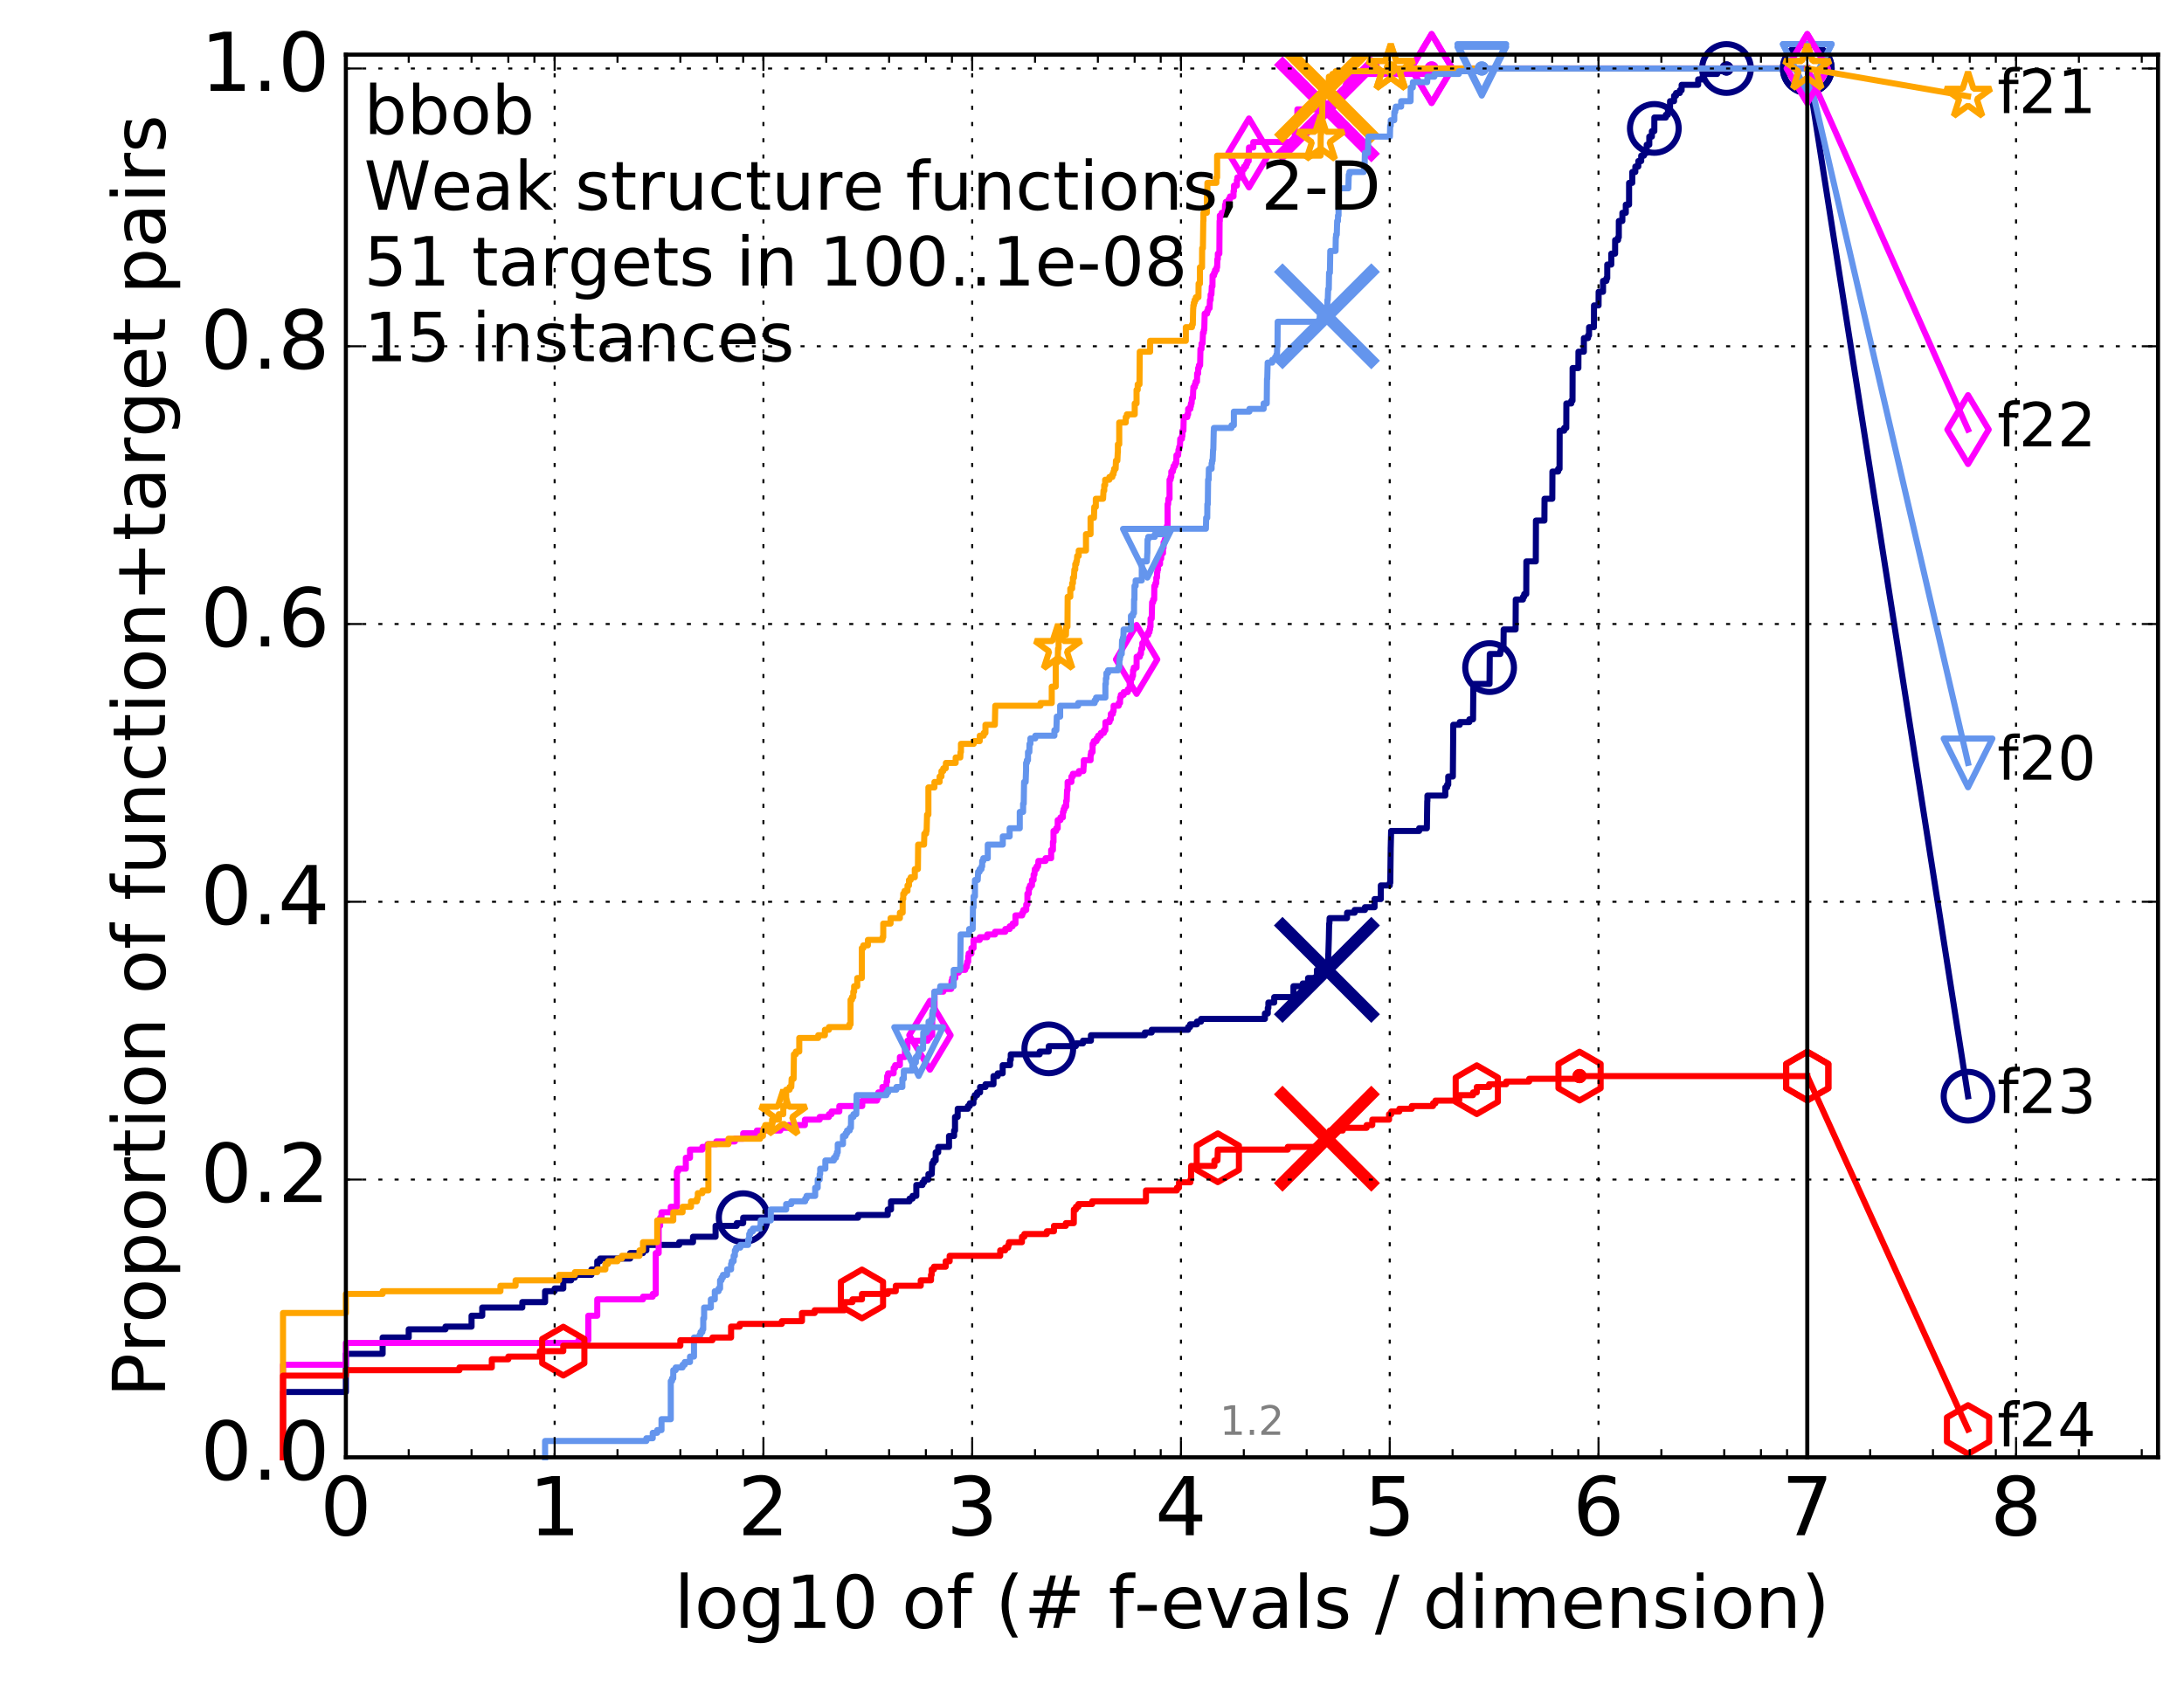 <?xml version="1.0" encoding="utf-8" standalone="no"?>
<!DOCTYPE svg PUBLIC "-//W3C//DTD SVG 1.1//EN"
  "http://www.w3.org/Graphics/SVG/1.1/DTD/svg11.dtd">
<!-- Created with matplotlib (http://matplotlib.org/) -->
<svg height="415pt" version="1.1" viewBox="0 0 538 415" width="538pt" xmlns="http://www.w3.org/2000/svg" xmlns:xlink="http://www.w3.org/1999/xlink">
 <defs>
  <style type="text/css">
*{stroke-linecap:butt;stroke-linejoin:round;stroke-miterlimit:100000;}
  </style>
 </defs>
 <g id="figure_1">
  <g id="patch_1">
   <path d="M 0 415.456 
L 538.8 415.456 
L 538.8 0 
L 0 0 
z
" style="fill:#ffffff;"/>
  </g>
  <g id="axes_1">
   <g id="patch_2">
    <path d="M 85.2 359.056 
L 531.6 359.056 
L 531.6 13.456 
L 85.2 13.456 
z
" style="fill:#ffffff;"/>
   </g>
   <g id="line2d_1">
    <defs>
     <path d="M 0 1.5 
C 0.398 1.5 0.779 1.342 1.061 1.061 
C 1.342 0.779 1.5 0.398 1.5 0 
C 1.5 -0.398 1.342 -0.779 1.061 -1.061 
C 0.779 -1.342 0.398 -1.5 0 -1.5 
C -0.398 -1.5 -0.779 -1.342 -1.061 -1.061 
C -1.342 -0.779 -1.5 -0.398 -1.5 0 
C -1.5 0.398 -1.342 0.779 -1.061 1.061 
C -0.779 1.342 -0.398 1.5 0 1.5 
z
" id="m29848d9a31" style="stroke:#000080;stroke-width:0.5;"/>
    </defs>
    <g>
     <use style="fill:#000080;stroke:#000080;stroke-width:0.5;" x="425.295" xlink:href="#m29848d9a31" y="16.878"/>
     <use style="fill:#000080;stroke:#000080;stroke-width:0.5;" x="425.295" xlink:href="#m29848d9a31" y="16.878"/>
    </g>
   </g>
   <g id="line2d_2">
    <path d="M 69.718 359.056 
L 69.718 342.954 
L 85.2 342.954 
L 85.2 333.561 
L 94.256 333.561 
L 94.256 329.535 
L 100.682 329.535 
L 100.682 327.522 
L 109.738 327.522 
L 109.738 326.851 
L 116.163 326.851 
L 116.163 324.168 
L 118.794 324.168 
L 118.794 322.155 
L 128.662 322.155 
L 128.662 320.813 
L 134.275 320.813 
L 134.275 318.129 
L 136.629 318.129 
L 136.629 317.458 
L 138.757 317.458 
L 138.757 315.445 
L 140.701 315.445 
L 140.701 314.774 
L 141.613 314.774 
L 141.613 314.104 
L 145.685 314.104 
L 145.685 312.762 
L 147.126 312.762 
L 147.126 310.749 
L 147.813 310.749 
L 147.813 310.078 
L 155.232 310.078 
L 155.232 308.736 
L 158.396 308.736 
L 158.396 308.065 
L 159.223 308.065 
L 159.223 306.723 
L 167.311 306.723 
L 167.311 306.052 
L 170.713 306.052 
L 170.713 304.71 
L 176.272 304.71 
L 176.272 302.027 
L 181.482 302.027 
L 181.482 301.356 
L 183.073 301.356 
L 183.073 300.014 
L 211.371 300.014 
L 211.371 299.343 
L 218.683 299.343 
L 218.683 298.001 
L 219.49 298.001 
L 219.49 295.988 
L 224.049 295.988 
L 224.049 295.317 
L 224.794 295.317 
L 224.794 294.646 
L 225.723 294.646 
L 225.723 291.963 
L 227.242 291.963 
L 227.242 291.292 
L 227.663 291.292 
L 227.663 290.621 
L 228.7 290.621 
L 228.7 289.279 
L 229.518 289.279 
L 229.622 286.595 
L 229.967 286.595 
L 229.967 285.924 
L 230.491 285.924 
L 230.491 283.911 
L 231.117 283.911 
L 231.117 282.569 
L 233.778 282.569 
L 233.778 279.886 
L 235.026 279.886 
L 235.026 278.544 
L 235.257 278.544 
L 235.257 275.189 
L 235.908 275.189 
L 235.921 273.176 
L 238.434 273.176 
L 238.434 272.505 
L 238.897 272.505 
L 238.897 271.834 
L 239.796 271.834 
L 239.796 270.493 
L 240.113 270.493 
L 240.113 269.822 
L 240.703 269.822 
L 240.703 269.151 
L 241.431 269.151 
L 241.431 267.809 
L 242.762 267.809 
L 242.762 267.138 
L 244.736 267.138 
L 244.736 265.125 
L 245.771 265.125 
L 245.771 264.454 
L 246.993 264.454 
L 246.993 262.441 
L 248.816 262.441 
L 248.816 261.099 
L 248.991 261.099 
L 248.991 259.758 
L 256.11 259.758 
L 256.11 259.087 
L 258.33 259.087 
L 258.354 257.745 
L 265.024 257.745 
L 265.024 257.074 
L 266.776 257.074 
L 266.776 256.403 
L 268.735 256.403 
L 268.735 255.061 
L 282.029 255.061 
L 282.029 254.39 
L 283.698 254.39 
L 283.698 253.719 
L 292.678 253.719 
L 292.678 253.048 
L 293.162 253.048 
L 293.162 252.377 
L 294.842 252.377 
L 294.842 251.706 
L 295.863 251.706 
L 295.863 251.035 
L 311.594 251.035 
L 311.594 249.694 
L 312.302 249.694 
L 312.302 248.352 
L 312.448 248.352 
L 312.448 247.01 
L 313.884 247.01 
L 313.884 245.668 
L 318.627 245.668 
L 318.627 242.984 
L 320.912 242.984 
L 320.912 242.313 
L 322.227 242.313 
L 322.227 240.971 
L 324.407 240.971 
L 324.407 238.958 
L 326.9 238.958 
L 326.9 238.288 
L 327.113 238.288 
L 327.216 234.933 
L 327.225 234.933 
L 327.331 231.578 
L 327.336 231.578 
L 327.422 227.553 
L 327.479 227.553 
L 327.53 226.211 
L 331.818 226.211 
L 331.839 224.869 
L 333.704 224.869 
L 333.704 224.198 
L 336.229 224.198 
L 336.229 223.527 
L 338.603 223.527 
L 338.605 221.514 
L 340.146 221.514 
L 340.147 218.159 
L 342.354 218.159 
L 342.354 217.488 
L 342.476 217.488 
L 342.583 208.766 
L 342.588 208.766 
L 342.686 204.741 
L 349.589 204.741 
L 349.589 204.07 
L 351.487 204.07 
L 351.589 197.36 
L 351.625 197.36 
L 351.629 196.018 
L 356.034 196.018 
L 356.035 194.006 
L 356.48 194.006 
L 356.48 193.335 
L 356.754 193.335 
L 356.755 191.322 
L 357.892 191.322 
L 357.997 178.574 
L 359.592 178.574 
L 359.592 177.903 
L 361.957 177.903 
L 361.957 177.232 
L 362.864 177.232 
L 362.947 168.51 
L 366.926 168.51 
L 366.986 161.13 
L 369.566 161.13 
L 369.566 160.459 
L 369.719 160.459 
L 369.719 159.788 
L 370.366 159.788 
L 370.41 155.091 
L 373.343 155.091 
L 373.392 147.711 
L 375.16 147.711 
L 375.16 147.04 
L 375.469 147.04 
L 375.469 146.369 
L 375.971 146.369 
L 376.004 138.318 
L 378.322 138.318 
L 378.36 128.254 
L 380.444 128.254 
L 380.477 122.886 
L 382.388 122.886 
L 382.421 116.177 
L 383.827 116.177 
L 383.827 115.506 
L 384.174 115.506 
L 384.2 106.113 
L 385.309 106.113 
L 385.309 105.442 
L 385.832 105.442 
L 385.856 99.403 
L 387.067 99.403 
L 387.067 98.733 
L 387.367 98.733 
L 387.394 90.681 
L 388.812 90.681 
L 388.832 86.656 
L 390.162 86.656 
L 390.171 83.301 
L 391.186 83.301 
L 391.186 82.63 
L 391.437 82.63 
L 391.451 80.617 
L 392.644 80.617 
L 392.664 75.25 
L 393.786 75.25 
L 393.804 71.895 
L 394.884 71.895 
L 394.892 69.211 
L 395.711 69.211 
L 395.711 68.54 
L 395.924 68.54 
L 395.928 65.186 
L 396.918 65.186 
L 396.921 62.502 
L 397.858 62.502 
L 397.871 59.147 
L 398.589 59.147 
L 398.589 58.476 
L 398.769 58.476 
L 398.78 54.451 
L 399.645 54.451 
L 399.655 52.438 
L 400.492 52.438 
L 400.494 50.425 
L 401.298 50.425 
L 401.308 45.058 
L 402.085 45.058 
L 402.096 42.374 
L 402.842 42.374 
L 402.848 41.032 
L 403.573 41.032 
L 403.579 39.69 
L 404.287 39.69 
L 404.29 38.348 
L 404.969 38.348 
L 404.969 37.677 
L 405.635 37.677 
L 405.643 35.664 
L 406.281 35.664 
L 406.283 33.652 
L 406.918 33.652 
L 406.92 32.31 
L 407.522 32.31 
L 407.531 28.955 
L 410.353 28.955 
L 410.353 28.284 
L 410.877 28.284 
L 410.885 26.942 
L 411.39 26.942 
L 411.392 24.929 
L 412.385 24.929 
L 412.389 23.588 
L 412.869 23.588 
L 412.869 22.917 
L 413.798 22.917 
L 413.798 22.246 
L 414.245 22.246 
L 414.25 20.904 
L 418.317 20.904 
L 418.319 19.562 
L 419.406 19.562 
L 419.406 18.891 
L 419.758 18.891 
L 419.758 18.22 
L 423.004 18.22 
L 423.004 17.549 
L 425.295 17.549 
L 425.295 16.878 
L 445.2 16.878 
L 445.2 16.878 
" style="fill:none;stroke:#000080;stroke-linecap:square;stroke-width:1.5;"/>
   </g>
   <g id="line2d_3">
    <defs>
     <path d="M 0 6 
C 1.591 6 3.117 5.368 4.243 4.243 
C 5.368 3.117 6 1.591 6 0 
C 6 -1.591 5.368 -3.117 4.243 -4.243 
C 3.117 -5.368 1.591 -6 0 -6 
C -1.591 -6 -3.117 -5.368 -4.243 -4.243 
C -5.368 -3.117 -6 -1.591 -6 0 
C -6 1.591 -5.368 3.117 -4.243 4.243 
C -3.117 5.368 -1.591 6 0 6 
z
" id="mfb408525fd" style="stroke:#000080;stroke-width:1.5;"/>
    </defs>
    <g>
     <use style="fill:none;stroke:#000080;stroke-width:1.5;" x="183.073" xlink:href="#mfb408525fd" y="300.014"/>
     <use style="fill:none;stroke:#000080;stroke-width:1.5;" x="258.354" xlink:href="#mfb408525fd" y="258.416"/>
     <use style="fill:none;stroke:#000080;stroke-width:1.5;" x="366.944" xlink:href="#mfb408525fd" y="164.484"/>
     <use style="fill:none;stroke:#000080;stroke-width:1.5;" x="407.522" xlink:href="#mfb408525fd" y="31.639"/>
     <use style="fill:none;stroke:#000080;stroke-width:1.5;" x="425.295" xlink:href="#mfb408525fd" y="16.878"/>
     <use style="fill:none;stroke:#000080;stroke-width:1.5;" x="445.2" xlink:href="#mfb408525fd" y="16.878"/>
    </g>
   </g>
   <g id="line2d_4"/>
   <g id="line2d_5">
    <path clip-path="url(#pb90153e37f)" d="M 326.864 238.958 
" style="fill:none;stroke:#000080;stroke-linecap:square;"/>
    <defs>
     <path d="M -12 12 
L 12 -12 
M -12 -12 
L 12 12 
" id="me9ac381b2f" style="stroke:#000080;stroke-width:3.0;"/>
    </defs>
    <g clip-path="url(#pb90153e37f)">
     <use style="fill:#000080;stroke:#000080;stroke-width:3.0;" x="326.864" xlink:href="#me9ac381b2f" y="238.958"/>
    </g>
   </g>
   <g id="line2d_6">
    <defs>
     <path d="M 0 1.5 
C 0.398 1.5 0.779 1.342 1.061 1.061 
C 1.342 0.779 1.5 0.398 1.5 0 
C 1.5 -0.398 1.342 -0.779 1.061 -1.061 
C 0.779 -1.342 0.398 -1.5 0 -1.5 
C -0.398 -1.5 -0.779 -1.342 -1.061 -1.061 
C -1.342 -0.779 -1.5 -0.398 -1.5 0 
C -1.5 0.398 -1.342 0.779 -1.061 1.061 
C -0.779 1.342 -0.398 1.5 0 1.5 
z
" id="m00c64afba6" style="stroke:#ff00ff;stroke-width:0.5;"/>
    </defs>
    <g>
     <use style="fill:#ff00ff;stroke:#ff00ff;stroke-width:0.5;" x="352.66" xlink:href="#m00c64afba6" y="16.878"/>
     <use style="fill:#ff00ff;stroke:#ff00ff;stroke-width:0.5;" x="352.66" xlink:href="#m00c64afba6" y="16.878"/>
    </g>
   </g>
   <g id="line2d_7">
    <path d="M 69.718 359.056 
L 69.718 336.244 
L 85.2 336.244 
L 85.2 330.877 
L 142.489 330.877 
L 142.489 330.206 
L 144.927 330.206 
L 144.927 324.168 
L 147.126 324.168 
L 147.126 320.142 
L 158.396 320.142 
L 158.396 319.471 
L 160.791 319.471 
L 160.791 318.8 
L 161.535 318.8 
L 161.535 308.736 
L 162.256 308.736 
L 162.256 302.027 
L 162.608 302.027 
L 162.608 300.014 
L 162.954 300.014 
L 162.954 298.672 
L 165.238 298.672 
L 165.238 297.33 
L 166.738 297.33 
L 166.738 288.608 
L 167.026 288.608 
L 167.026 287.937 
L 168.946 287.937 
L 168.946 285.253 
L 169.973 285.253 
L 169.973 283.24 
L 173.018 283.24 
L 173.018 282.569 
L 174.295 282.569 
L 174.295 281.899 
L 176.461 281.899 
L 176.461 281.228 
L 181.028 281.228 
L 181.028 280.557 
L 183.073 280.557 
L 183.073 279.215 
L 186.436 279.215 
L 186.436 278.544 
L 192.222 278.544 
L 192.222 277.873 
L 194.258 277.873 
L 194.258 277.202 
L 198.274 277.202 
L 198.274 275.86 
L 201.918 275.86 
L 201.918 275.189 
L 204.199 275.189 
L 204.199 274.518 
L 204.84 274.518 
L 204.84 273.847 
L 206.757 273.847 
L 206.757 272.505 
L 212.408 272.505 
L 212.408 271.164 
L 216.038 271.164 
L 216.038 270.493 
L 216.355 270.493 
L 216.355 269.151 
L 217.369 269.151 
L 217.369 267.809 
L 218.311 267.809 
L 218.397 266.467 
L 218.54 266.467 
L 218.54 265.125 
L 218.768 265.125 
L 218.768 264.454 
L 220.137 264.454 
L 220.137 263.112 
L 220.505 263.112 
L 220.505 262.441 
L 221.676 262.441 
L 221.676 260.429 
L 222.929 260.429 
L 222.929 258.416 
L 223.53 258.416 
L 223.553 256.403 
L 228.537 256.403 
L 228.537 255.732 
L 229.077 255.732 
L 229.077 255.061 
L 229.64 255.061 
L 229.64 249.694 
L 229.967 249.694 
L 229.967 249.023 
L 230.222 249.023 
L 230.222 244.326 
L 232.38 244.326 
L 232.38 243.655 
L 234.305 243.655 
L 234.404 241.642 
L 234.571 241.642 
L 234.571 240.971 
L 235.324 240.971 
L 235.324 239.629 
L 236.169 239.629 
L 236.169 238.958 
L 237.769 238.958 
L 237.769 238.288 
L 238.139 238.288 
L 238.139 237.617 
L 238.269 237.617 
L 238.269 236.946 
L 238.504 236.946 
L 238.504 235.604 
L 238.62 235.604 
L 238.62 234.933 
L 239.306 234.933 
L 239.306 233.591 
L 239.818 233.591 
L 239.818 231.578 
L 241.349 231.578 
L 241.349 230.907 
L 243.201 230.907 
L 243.201 230.236 
L 245.113 230.236 
L 245.113 229.565 
L 247.646 229.565 
L 247.646 228.894 
L 248.727 228.894 
L 248.727 228.223 
L 249.446 228.223 
L 249.446 227.553 
L 250.143 227.553 
L 250.143 225.54 
L 251.805 225.54 
L 251.805 224.869 
L 252.093 224.869 
L 252.093 224.198 
L 252.799 224.198 
L 252.799 222.856 
L 253.093 222.856 
L 253.093 220.172 
L 253.436 220.172 
L 253.448 218.83 
L 253.721 218.83 
L 253.721 218.159 
L 254.218 218.159 
L 254.218 216.818 
L 254.613 216.818 
L 254.613 215.476 
L 254.822 215.476 
L 254.911 214.134 
L 255.344 214.134 
L 255.344 213.463 
L 255.714 213.463 
L 255.8 212.121 
L 257.553 212.121 
L 257.553 211.45 
L 258.937 211.45 
L 258.937 209.437 
L 259.372 209.437 
L 259.381 207.424 
L 259.518 207.424 
L 259.518 204.741 
L 260.169 204.741 
L 260.169 204.07 
L 260.551 204.07 
L 260.551 202.057 
L 261.232 202.057 
L 261.232 201.386 
L 261.831 201.386 
L 261.831 200.044 
L 262.003 200.044 
L 262.003 199.373 
L 262.25 199.373 
L 262.25 198.702 
L 262.633 198.702 
L 262.633 197.36 
L 262.764 197.36 
L 262.862 194.677 
L 262.991 194.677 
L 262.991 192.664 
L 263.93 192.664 
L 263.93 191.322 
L 264.279 191.322 
L 264.279 190.651 
L 265.78 190.651 
L 265.78 189.98 
L 266.868 189.98 
L 266.95 188.638 
L 266.986 188.638 
L 266.986 187.296 
L 268.653 187.296 
L 268.653 185.954 
L 268.774 185.954 
L 268.774 185.283 
L 269.141 185.283 
L 269.141 183.271 
L 269.426 183.271 
L 269.426 182.6 
L 270.125 182.6 
L 270.125 181.929 
L 270.513 181.929 
L 270.513 181.258 
L 271.171 181.258 
L 271.171 180.587 
L 271.923 180.587 
L 271.923 179.916 
L 272.294 179.916 
L 272.312 177.903 
L 273.329 177.903 
L 273.329 177.232 
L 273.629 177.232 
L 273.629 175.89 
L 274.148 175.89 
L 274.148 175.219 
L 274.327 175.219 
L 274.327 173.878 
L 275.58 173.878 
L 275.58 173.207 
L 275.912 173.207 
L 275.912 171.865 
L 276.099 171.865 
L 276.099 171.194 
L 276.808 171.194 
L 276.808 170.523 
L 277.794 170.523 
L 277.794 169.852 
L 278.281 169.852 
L 278.281 168.51 
L 278.566 168.51 
L 278.582 167.168 
L 278.909 167.168 
L 278.909 166.497 
L 279.105 166.497 
L 279.105 165.155 
L 279.292 165.155 
L 279.292 164.484 
L 279.976 164.484 
L 279.995 161.801 
L 280.791 161.801 
L 280.791 161.13 
L 281.051 161.13 
L 281.144 159.788 
L 281.392 159.788 
L 281.392 158.446 
L 281.806 158.446 
L 281.839 157.104 
L 282.264 157.104 
L 282.264 156.433 
L 282.858 156.433 
L 282.858 155.762 
L 283.154 155.762 
L 283.154 155.091 
L 283.306 155.091 
L 283.306 154.42 
L 283.423 154.42 
L 283.423 152.408 
L 283.713 152.408 
L 283.813 148.382 
L 284.06 148.382 
L 284.06 147.711 
L 284.317 147.711 
L 284.353 144.356 
L 284.617 144.356 
L 284.617 143.685 
L 284.836 143.685 
L 284.836 142.343 
L 285.004 142.343 
L 285.042 141.002 
L 285.116 141.002 
L 285.116 140.331 
L 285.277 140.331 
L 285.277 138.989 
L 285.757 138.989 
L 285.773 137.647 
L 286.035 137.647 
L 286.094 136.305 
L 286.489 136.305 
L 286.489 134.963 
L 286.634 134.963 
L 286.634 133.621 
L 286.905 133.621 
L 286.905 132.95 
L 287.075 132.95 
L 287.075 132.279 
L 287.227 132.279 
L 287.227 130.938 
L 287.351 130.938 
L 287.447 129.596 
L 287.62 129.596 
L 287.62 124.228 
L 287.758 124.228 
L 287.817 122.886 
L 288.103 122.886 
L 288.103 118.19 
L 288.36 118.19 
L 288.36 117.519 
L 288.537 117.519 
L 288.537 116.177 
L 288.916 116.177 
L 288.916 115.506 
L 289.085 115.506 
L 289.085 114.835 
L 289.46 114.835 
L 289.46 114.164 
L 289.757 114.164 
L 289.803 112.151 
L 290.216 112.151 
L 290.305 110.809 
L 290.466 110.809 
L 290.466 110.138 
L 290.654 110.138 
L 290.737 108.126 
L 291.15 108.126 
L 291.15 107.455 
L 291.264 107.455 
L 291.281 106.113 
L 291.519 106.113 
L 291.597 102.758 
L 292.477 102.758 
L 292.477 102.087 
L 292.682 102.087 
L 292.682 100.745 
L 293.227 100.745 
L 293.227 100.074 
L 293.37 100.074 
L 293.37 99.403 
L 293.537 99.403 
L 293.614 98.062 
L 293.854 98.062 
L 293.933 96.049 
L 293.967 96.049 
L 293.967 95.378 
L 294.314 95.378 
L 294.314 94.707 
L 294.516 94.707 
L 294.516 94.036 
L 294.855 94.036 
L 294.898 92.023 
L 295.153 92.023 
L 295.153 90.681 
L 295.335 90.681 
L 295.335 90.01 
L 295.63 90.01 
L 295.717 85.985 
L 295.97 85.985 
L 295.989 84.643 
L 296.232 84.643 
L 296.34 81.959 
L 296.537 81.959 
L 296.537 81.288 
L 296.656 81.288 
L 296.757 77.263 
L 297.362 77.263 
L 297.362 76.592 
L 297.578 76.592 
L 297.578 75.921 
L 297.97 75.921 
L 298.055 73.908 
L 298.219 73.908 
L 298.219 72.566 
L 298.42 72.566 
L 298.51 70.553 
L 298.674 70.553 
L 298.696 67.869 
L 299.063 67.869 
L 299.063 67.198 
L 299.309 67.198 
L 299.309 66.528 
L 299.691 66.528 
L 299.691 65.857 
L 299.823 65.857 
L 299.882 63.844 
L 299.996 63.844 
L 299.996 62.502 
L 300.372 62.502 
L 300.432 54.451 
L 300.486 54.451 
L 300.486 53.109 
L 300.936 53.109 
L 300.936 52.438 
L 301.692 52.438 
L 301.792 50.425 
L 301.965 50.425 
L 301.965 49.754 
L 302.669 49.754 
L 302.669 49.083 
L 302.994 49.083 
L 302.994 48.412 
L 303.859 48.412 
L 303.859 47.07 
L 303.983 47.07 
L 303.983 45.728 
L 304.685 45.728 
L 304.685 44.387 
L 304.81 44.387 
L 304.81 43.716 
L 305.608 43.716 
L 305.608 43.045 
L 306.012 43.045 
L 306.012 41.703 
L 306.465 41.703 
L 306.465 41.032 
L 306.956 41.032 
L 306.956 40.361 
L 307.244 40.361 
L 307.244 39.69 
L 307.594 39.69 
L 307.673 36.335 
L 308.726 36.335 
L 308.726 34.993 
L 318.955 34.993 
L 318.955 30.297 
L 319.33 30.297 
L 319.33 29.626 
L 319.568 29.626 
L 319.597 26.942 
L 327.322 26.942 
L 327.322 26.271 
L 327.638 26.271 
L 327.638 25.6 
L 328.353 25.6 
L 328.353 24.929 
L 328.494 24.929 
L 328.494 24.258 
L 329.662 24.258 
L 329.662 23.588 
L 330.098 23.588 
L 330.098 22.917 
L 330.5 22.917 
L 330.5 22.246 
L 331.403 22.246 
L 331.482 20.904 
L 331.744 20.904 
L 331.744 20.233 
L 332.246 20.233 
L 332.246 19.562 
L 332.71 19.562 
L 332.71 18.891 
L 332.838 18.891 
L 332.838 18.22 
L 351.776 18.22 
L 351.776 17.549 
L 352.66 17.549 
L 352.66 16.878 
L 445.2 16.878 
L 445.2 16.878 
" style="fill:none;stroke:#ff00ff;stroke-linecap:square;stroke-width:1.5;"/>
   </g>
   <g id="line2d_8">
    <defs>
     <path d="M -0 8.485 
L 5.091 0 
L 0 -8.485 
L -5.091 -0 
z
" id="m11e587a9e3" style="stroke:#ff00ff;stroke-linejoin:miter;stroke-width:1.5;"/>
    </defs>
    <g>
     <use style="fill:none;stroke:#ff00ff;stroke-linejoin:miter;stroke-width:1.5;" x="229.077" xlink:href="#m11e587a9e3" y="255.061"/>
     <use style="fill:none;stroke:#ff00ff;stroke-linejoin:miter;stroke-width:1.5;" x="279.989" xlink:href="#m11e587a9e3" y="162.472"/>
     <use style="fill:none;stroke:#ff00ff;stroke-linejoin:miter;stroke-width:1.5;" x="307.673" xlink:href="#m11e587a9e3" y="37.677"/>
     <use style="fill:none;stroke:#ff00ff;stroke-linejoin:miter;stroke-width:1.5;" x="352.66" xlink:href="#m11e587a9e3" y="16.878"/>
     <use style="fill:none;stroke:#ff00ff;stroke-linejoin:miter;stroke-width:1.5;" x="352.66" xlink:href="#m11e587a9e3" y="16.878"/>
     <use style="fill:none;stroke:#ff00ff;stroke-linejoin:miter;stroke-width:1.5;" x="445.2" xlink:href="#m11e587a9e3" y="16.878"/>
    </g>
   </g>
   <g id="line2d_9"/>
   <g id="line2d_10">
    <path clip-path="url(#pb90153e37f)" d="M 326.874 26.942 
" style="fill:none;stroke:#ff00ff;stroke-linecap:square;"/>
    <defs>
     <path d="M -12 12 
L 12 -12 
M -12 -12 
L 12 12 
" id="mb0e6a86db3" style="stroke:#ff00ff;stroke-width:3.0;"/>
    </defs>
    <g clip-path="url(#pb90153e37f)">
     <use style="fill:#ff00ff;stroke:#ff00ff;stroke-width:3.0;" x="326.874" xlink:href="#mb0e6a86db3" y="26.942"/>
    </g>
   </g>
   <g id="line2d_11">
    <defs>
     <path d="M 0 1.5 
C 0.398 1.5 0.779 1.342 1.061 1.061 
C 1.342 0.779 1.5 0.398 1.5 0 
C 1.5 -0.398 1.342 -0.779 1.061 -1.061 
C 0.779 -1.342 0.398 -1.5 0 -1.5 
C -0.398 -1.5 -0.779 -1.342 -1.061 -1.061 
C -1.342 -0.779 -1.5 -0.398 -1.5 0 
C -1.5 0.398 -1.342 0.779 -1.061 1.061 
C -0.779 1.342 -0.398 1.5 0 1.5 
z
" id="macb8bfd82b" style="stroke:#ffa500;stroke-width:0.5;"/>
    </defs>
    <g>
     <use style="fill:#ffa500;stroke:#ffa500;stroke-width:0.5;" x="342.599" xlink:href="#macb8bfd82b" y="16.878"/>
     <use style="fill:#ffa500;stroke:#ffa500;stroke-width:0.5;" x="342.599" xlink:href="#macb8bfd82b" y="16.878"/>
    </g>
   </g>
   <g id="line2d_12">
    <path d="M 69.718 359.056 
L 69.718 323.497 
L 85.2 323.497 
L 85.2 318.8 
L 94.256 318.8 
L 94.256 318.129 
L 123.276 318.129 
L 123.276 316.787 
L 127.007 316.787 
L 127.007 315.445 
L 137.718 315.445 
L 137.718 314.104 
L 141.613 314.104 
L 141.613 313.433 
L 147.126 313.433 
L 147.126 312.762 
L 149.128 312.762 
L 149.128 311.42 
L 149.757 311.42 
L 149.757 310.749 
L 152.11 310.749 
L 152.11 310.078 
L 153.2 310.078 
L 153.2 309.407 
L 157.536 309.407 
L 157.536 308.065 
L 158.396 308.065 
L 158.396 306.052 
L 161.899 306.052 
L 161.899 300.685 
L 165.85 300.685 
L 165.85 298.672 
L 168.143 298.672 
L 168.143 297.33 
L 170.222 297.33 
L 170.222 295.988 
L 171.664 295.988 
L 171.664 295.317 
L 171.895 295.317 
L 171.895 293.975 
L 173.018 293.975 
L 173.018 293.304 
L 174.5 293.304 
L 174.5 281.899 
L 179.443 281.899 
L 179.443 280.557 
L 187.261 280.557 
L 187.261 279.886 
L 187.945 279.886 
L 187.945 278.544 
L 188.169 278.544 
L 188.169 277.873 
L 188.499 277.873 
L 188.499 277.202 
L 190.186 277.202 
L 190.186 275.86 
L 191.848 275.86 
L 191.848 274.518 
L 192.952 274.518 
L 192.952 272.505 
L 193.658 272.505 
L 193.658 268.48 
L 194.51 268.48 
L 194.51 267.809 
L 194.925 267.809 
L 195.007 265.796 
L 195.492 265.796 
L 195.572 259.758 
L 196.046 259.758 
L 196.046 259.087 
L 196.889 259.087 
L 196.889 255.732 
L 201.555 255.732 
L 201.555 255.061 
L 203.201 255.061 
L 203.201 253.719 
L 204.199 253.719 
L 204.199 253.048 
L 209.226 253.048 
L 209.226 252.377 
L 209.527 252.377 
L 209.527 246.339 
L 209.866 246.339 
L 209.866 245.668 
L 210.2 245.668 
L 210.2 244.326 
L 210.406 244.326 
L 210.406 242.984 
L 211.173 242.984 
L 211.173 240.971 
L 212.295 240.971 
L 212.295 233.591 
L 212.669 233.591 
L 212.669 232.92 
L 213.791 232.92 
L 213.791 231.578 
L 217.399 231.578 
L 217.399 230.907 
L 217.579 230.907 
L 217.579 227.553 
L 219.38 227.553 
L 219.38 226.211 
L 221.676 226.211 
L 221.676 224.869 
L 222.359 224.869 
L 222.359 221.514 
L 222.503 221.514 
L 222.503 220.172 
L 222.835 220.172 
L 222.835 219.501 
L 223.553 219.501 
L 223.553 218.159 
L 223.915 218.159 
L 223.915 216.818 
L 224.337 216.818 
L 224.337 216.147 
L 225.348 216.147 
L 225.348 214.134 
L 226.113 214.134 
L 226.174 208.095 
L 227.625 208.095 
L 227.701 205.412 
L 228.132 205.412 
L 228.132 204.741 
L 228.262 204.741 
L 228.372 200.715 
L 228.7 200.715 
L 228.7 194.006 
L 230.188 194.006 
L 230.188 192.664 
L 231.455 192.664 
L 231.455 191.322 
L 231.915 191.322 
L 231.915 189.98 
L 232.365 189.98 
L 232.365 189.309 
L 232.971 189.309 
L 233.016 187.967 
L 235.418 187.967 
L 235.418 186.625 
L 236.554 186.625 
L 236.618 185.283 
L 236.719 185.283 
L 236.719 183.271 
L 239.862 183.271 
L 239.862 182.6 
L 241.339 182.6 
L 241.349 181.258 
L 242.324 181.258 
L 242.324 180.587 
L 242.753 180.587 
L 242.753 178.574 
L 245.069 178.574 
L 245.173 173.878 
L 256.311 173.878 
L 256.311 173.207 
L 259.086 173.207 
L 259.086 169.181 
L 260.063 169.181 
L 260.063 163.143 
L 260.538 163.143 
L 260.637 159.788 
L 260.776 159.788 
L 260.776 156.433 
L 262.582 156.433 
L 262.637 154.42 
L 262.956 154.42 
L 263.007 147.04 
L 263.656 147.04 
L 263.656 145.027 
L 264.113 145.027 
L 264.113 143.685 
L 264.305 143.685 
L 264.305 142.343 
L 264.549 142.343 
L 264.658 140.331 
L 264.874 140.331 
L 264.874 138.989 
L 265.124 138.989 
L 265.124 138.318 
L 265.272 138.318 
L 265.353 136.976 
L 265.725 136.976 
L 265.725 135.634 
L 267.517 135.634 
L 267.517 131.608 
L 268.644 131.608 
L 268.644 127.583 
L 269.485 127.583 
L 269.56 124.899 
L 269.938 124.899 
L 269.938 122.886 
L 271.727 122.886 
L 271.834 120.873 
L 272.015 120.873 
L 272.015 119.532 
L 272.243 119.532 
L 272.243 118.19 
L 273.277 118.19 
L 273.277 117.519 
L 274.013 117.519 
L 274.013 116.848 
L 274.299 116.848 
L 274.299 116.177 
L 274.451 116.177 
L 274.451 115.506 
L 274.817 115.506 
L 274.904 113.493 
L 275.249 113.493 
L 275.343 111.48 
L 275.379 111.48 
L 275.379 109.468 
L 275.71 109.468 
L 275.71 104.1 
L 277.31 104.1 
L 277.31 102.758 
L 277.594 102.758 
L 277.594 102.087 
L 279.525 102.087 
L 279.525 99.403 
L 279.975 99.403 
L 279.975 96.049 
L 280.257 96.049 
L 280.257 94.707 
L 280.697 94.707 
L 280.762 86.656 
L 283.321 86.656 
L 283.321 83.972 
L 292.113 83.972 
L 292.113 80.617 
L 293.625 80.617 
L 293.625 79.946 
L 293.83 79.946 
L 293.924 75.921 
L 293.961 75.921 
L 293.961 75.25 
L 294.08 75.25 
L 294.08 74.579 
L 294.281 74.579 
L 294.281 73.908 
L 294.582 73.908 
L 294.582 73.237 
L 295.22 73.237 
L 295.257 69.882 
L 295.587 69.882 
L 295.587 65.857 
L 296.106 65.857 
L 296.135 61.16 
L 296.317 61.16 
L 296.414 54.451 
L 296.452 54.451 
L 296.452 52.438 
L 297.284 52.438 
L 297.316 47.741 
L 297.417 47.741 
L 297.43 45.058 
L 299.631 45.058 
L 299.631 43.716 
L 299.822 43.716 
L 299.822 38.348 
L 325.31 38.348 
L 325.344 32.981 
L 325.44 32.981 
L 325.458 29.626 
L 325.681 29.626 
L 325.789 22.246 
L 326.901 22.246 
L 326.958 20.904 
L 327.268 20.904 
L 327.357 18.891 
L 328.22 18.891 
L 328.22 18.22 
L 329.029 18.22 
L 329.029 17.549 
L 342.599 17.549 
L 342.599 16.878 
L 445.2 16.878 
L 445.2 16.878 
" style="fill:none;stroke:#ffa500;stroke-linecap:square;stroke-width:1.5;"/>
   </g>
   <g id="line2d_13">
    <defs>
     <path d="M 0 -6 
L -1.347 -1.854 
L -5.706 -1.854 
L -2.18 0.708 
L -3.527 4.854 
L -0 2.292 
L 3.527 4.854 
L 2.18 0.708 
L 5.706 -1.854 
L 1.347 -1.854 
z
" id="m6a8c5eb1d5" style="stroke:#ffa500;stroke-linejoin:bevel;stroke-width:1.5;"/>
    </defs>
    <g>
     <use style="fill:none;stroke:#ffa500;stroke-linejoin:bevel;stroke-width:1.5;" x="192.952" xlink:href="#m6a8c5eb1d5" y="274.518"/>
     <use style="fill:none;stroke:#ffa500;stroke-linejoin:bevel;stroke-width:1.5;" x="260.637" xlink:href="#m6a8c5eb1d5" y="159.788"/>
     <use style="fill:none;stroke:#ffa500;stroke-linejoin:bevel;stroke-width:1.5;" x="325.344" xlink:href="#m6a8c5eb1d5" y="34.323"/>
     <use style="fill:none;stroke:#ffa500;stroke-linejoin:bevel;stroke-width:1.5;" x="342.599" xlink:href="#m6a8c5eb1d5" y="16.878"/>
     <use style="fill:none;stroke:#ffa500;stroke-linejoin:bevel;stroke-width:1.5;" x="342.599" xlink:href="#m6a8c5eb1d5" y="16.878"/>
     <use style="fill:none;stroke:#ffa500;stroke-linejoin:bevel;stroke-width:1.5;" x="445.2" xlink:href="#m6a8c5eb1d5" y="16.878"/>
    </g>
   </g>
   <g id="line2d_14"/>
   <g id="line2d_15">
    <path clip-path="url(#pb90153e37f)" d="M 326.877 22.246 
" style="fill:none;stroke:#ffa500;stroke-linecap:square;"/>
    <defs>
     <path d="M -12 12 
L 12 -12 
M -12 -12 
L 12 12 
" id="m31e4b33f7f" style="stroke:#ffa500;stroke-width:3.0;"/>
    </defs>
    <g clip-path="url(#pb90153e37f)">
     <use style="fill:#ffa500;stroke:#ffa500;stroke-width:3.0;" x="326.877" xlink:href="#m31e4b33f7f" y="22.246"/>
    </g>
   </g>
   <g id="line2d_16">
    <defs>
     <path d="M 0 1.5 
C 0.398 1.5 0.779 1.342 1.061 1.061 
C 1.342 0.779 1.5 0.398 1.5 0 
C 1.5 -0.398 1.342 -0.779 1.061 -1.061 
C 0.779 -1.342 0.398 -1.5 0 -1.5 
C -0.398 -1.5 -0.779 -1.342 -1.061 -1.061 
C -1.342 -0.779 -1.5 -0.398 -1.5 0 
C -1.5 0.398 -1.342 0.779 -1.061 1.061 
C -0.779 1.342 -0.398 1.5 0 1.5 
z
" id="mb1065ddd7b" style="stroke:#6495ed;stroke-width:0.5;"/>
    </defs>
    <g>
     <use style="fill:#6495ed;stroke:#6495ed;stroke-width:0.5;" x="365.02" xlink:href="#mb1065ddd7b" y="16.878"/>
     <use style="fill:#6495ed;stroke:#6495ed;stroke-width:0.5;" x="365.02" xlink:href="#mb1065ddd7b" y="16.878"/>
    </g>
   </g>
   <g id="line2d_17">
    <path d="M 134.275 359.056 
L 134.275 355.031 
L 159.223 355.031 
L 159.223 354.36 
L 160.791 354.36 
L 160.791 353.018 
L 161.899 353.018 
L 161.899 352.347 
L 162.954 352.347 
L 162.954 349.663 
L 165.238 349.663 
L 165.238 340.27 
L 165.546 340.27 
L 165.546 339.599 
L 165.85 339.599 
L 165.85 337.586 
L 166.446 337.586 
L 166.446 336.915 
L 168.143 336.915 
L 168.143 336.244 
L 168.681 336.244 
L 168.681 335.574 
L 169.973 335.574 
L 169.973 334.232 
L 170.955 334.232 
L 170.955 329.535 
L 172.351 329.535 
L 172.351 328.864 
L 172.576 328.864 
L 172.576 328.193 
L 173.018 328.193 
L 173.018 327.522 
L 173.236 327.522 
L 173.236 324.839 
L 173.452 324.839 
L 173.452 322.155 
L 175.107 322.155 
L 175.107 320.142 
L 176.082 320.142 
L 176.082 318.129 
L 177.017 318.129 
L 177.017 317.458 
L 177.38 317.458 
L 177.38 315.445 
L 177.738 315.445 
L 177.738 314.774 
L 178.089 314.774 
L 178.089 314.104 
L 179.112 314.104 
L 179.112 312.762 
L 180.091 312.762 
L 180.091 311.42 
L 180.25 311.42 
L 180.25 310.749 
L 180.72 310.749 
L 180.72 309.407 
L 181.028 309.407 
L 181.028 308.065 
L 181.332 308.065 
L 181.332 307.394 
L 182.364 307.394 
L 182.364 306.723 
L 184.295 306.723 
L 184.295 305.381 
L 184.558 305.381 
L 184.558 304.039 
L 184.818 304.039 
L 184.818 303.369 
L 185.454 303.369 
L 185.454 302.698 
L 187.261 302.698 
L 187.261 302.027 
L 187.377 302.027 
L 187.377 300.685 
L 189.879 300.685 
L 189.879 298.001 
L 193.658 298.001 
L 193.658 296.659 
L 194.925 296.659 
L 194.925 295.988 
L 198.344 295.988 
L 198.344 295.317 
L 198.694 295.317 
L 198.694 294.646 
L 200.81 294.646 
L 200.81 292.634 
L 201.432 292.634 
L 201.432 290.621 
L 201.918 290.621 
L 201.918 289.279 
L 202.038 289.279 
L 202.038 287.937 
L 203.314 287.937 
L 203.314 285.924 
L 205.412 285.924 
L 205.412 285.253 
L 205.92 285.253 
L 205.92 284.582 
L 206.169 284.582 
L 206.169 283.911 
L 206.367 283.911 
L 206.367 281.899 
L 207.657 281.899 
L 207.657 279.886 
L 208.298 279.886 
L 208.298 279.215 
L 208.656 279.215 
L 208.656 278.544 
L 209.313 278.544 
L 209.313 277.873 
L 209.612 277.873 
L 209.655 275.189 
L 210.242 275.189 
L 210.242 274.518 
L 210.934 274.518 
L 211.014 269.822 
L 218.369 269.822 
L 218.369 269.151 
L 218.796 269.151 
L 218.796 268.48 
L 220.817 268.48 
L 220.817 267.809 
L 222.287 267.809 
L 222.287 265.796 
L 222.646 265.796 
L 222.646 263.783 
L 224.751 263.783 
L 224.751 262.441 
L 225.136 262.441 
L 225.136 261.77 
L 225.619 261.77 
L 225.619 260.429 
L 226.113 260.429 
L 226.113 259.758 
L 226.295 259.758 
L 226.295 259.087 
L 226.455 259.087 
L 226.455 258.416 
L 227.377 258.416 
L 227.434 254.39 
L 228.28 254.39 
L 228.28 253.719 
L 228.737 253.719 
L 228.737 251.706 
L 229.465 251.706 
L 229.465 251.035 
L 229.726 251.035 
L 229.726 249.023 
L 230.035 249.023 
L 230.035 246.339 
L 230.171 246.339 
L 230.171 244.326 
L 231.503 244.326 
L 231.503 243.655 
L 231.615 243.655 
L 231.615 242.984 
L 234.93 242.984 
L 234.93 238.958 
L 236.542 238.958 
L 236.643 230.236 
L 238.736 230.236 
L 238.736 228.894 
L 239.608 228.894 
L 239.675 223.527 
L 239.829 223.527 
L 239.829 220.843 
L 240.168 220.843 
L 240.168 216.818 
L 240.85 216.818 
L 240.945 214.805 
L 241.308 214.805 
L 241.308 214.134 
L 241.776 214.134 
L 241.776 213.463 
L 241.947 213.463 
L 241.947 212.121 
L 242.225 212.121 
L 242.225 211.45 
L 243.324 211.45 
L 243.324 208.095 
L 247.025 208.095 
L 247.025 206.083 
L 248.712 206.083 
L 248.712 204.07 
L 251.206 204.07 
L 251.206 200.044 
L 252.029 200.044 
L 252.029 198.031 
L 252.182 198.031 
L 252.27 192.664 
L 252.651 192.664 
L 252.75 189.98 
L 252.762 189.98 
L 252.762 187.967 
L 252.959 187.967 
L 252.959 187.296 
L 253.232 187.296 
L 253.232 185.283 
L 253.567 185.283 
L 253.609 183.271 
L 253.827 183.271 
L 253.827 181.929 
L 255.029 181.929 
L 255.029 181.258 
L 259.74 181.258 
L 259.74 179.916 
L 260.222 179.916 
L 260.328 176.561 
L 261.156 176.561 
L 261.156 173.878 
L 265.583 173.878 
L 265.583 173.207 
L 269.653 173.207 
L 269.653 172.536 
L 270.003 172.536 
L 270.003 171.865 
L 272.299 171.865 
L 272.299 168.51 
L 272.415 168.51 
L 272.415 167.168 
L 272.555 167.168 
L 272.555 165.826 
L 272.948 165.826 
L 272.948 165.155 
L 275.442 165.155 
L 275.442 164.484 
L 275.723 164.484 
L 275.767 162.472 
L 275.877 162.472 
L 275.877 161.801 
L 275.993 161.801 
L 275.993 161.13 
L 276.322 161.13 
L 276.401 157.775 
L 276.607 157.775 
L 276.607 157.104 
L 276.732 157.104 
L 276.785 155.091 
L 278.591 155.091 
L 278.591 151.737 
L 279.099 151.737 
L 279.099 151.066 
L 279.344 151.066 
L 279.363 147.711 
L 279.456 147.711 
L 279.471 144.356 
L 279.749 144.356 
L 279.749 143.014 
L 281.26 143.014 
L 281.26 138.318 
L 282.515 138.318 
L 282.623 136.305 
L 282.639 136.305 
L 282.683 132.95 
L 282.854 132.95 
L 282.854 132.279 
L 284.468 132.279 
L 284.468 131.608 
L 287.368 131.608 
L 287.368 130.267 
L 297.058 130.267 
L 297.122 127.583 
L 297.388 127.583 
L 297.414 124.228 
L 297.527 124.228 
L 297.6 118.19 
L 297.736 118.19 
L 297.789 115.506 
L 298.462 115.506 
L 298.462 114.164 
L 298.574 114.164 
L 298.574 113.493 
L 298.715 113.493 
L 298.824 110.809 
L 298.885 110.809 
L 298.989 106.113 
L 299.034 106.113 
L 299.034 105.442 
L 303.371 105.442 
L 303.371 104.771 
L 303.946 104.771 
L 303.946 101.416 
L 307.769 101.416 
L 307.769 100.745 
L 311.281 100.745 
L 311.281 99.403 
L 312.041 99.403 
L 312.108 93.365 
L 312.17 93.365 
L 312.272 89.339 
L 313.392 89.339 
L 313.392 88.668 
L 314.092 88.668 
L 314.092 87.998 
L 314.433 87.998 
L 314.433 87.327 
L 314.571 87.327 
L 314.63 85.314 
L 314.699 85.314 
L 314.739 79.275 
L 325.095 79.275 
L 325.095 77.933 
L 326.941 77.933 
L 326.986 73.908 
L 327.078 73.908 
L 327.174 71.224 
L 327.329 71.224 
L 327.398 67.198 
L 327.605 67.198 
L 327.697 61.831 
L 328.996 61.831 
L 329.053 58.476 
L 329.121 58.476 
L 329.121 57.805 
L 329.297 57.805 
L 329.394 54.451 
L 329.592 54.451 
L 329.594 53.109 
L 329.732 53.109 
L 329.768 46.399 
L 332.152 46.399 
L 332.246 43.045 
L 332.411 43.045 
L 332.411 42.374 
L 335.956 42.374 
L 335.956 41.703 
L 336.132 41.703 
L 336.224 37.677 
L 336.981 37.677 
L 337.08 33.652 
L 342.386 33.652 
L 342.452 30.968 
L 342.583 30.968 
L 342.597 29.626 
L 343.453 29.626 
L 343.479 27.613 
L 343.681 27.613 
L 343.681 26.942 
L 343.843 26.942 
L 343.843 26.271 
L 345.152 26.271 
L 345.156 24.929 
L 347.476 24.929 
L 347.512 21.575 
L 348.019 21.575 
L 348.045 20.233 
L 351.565 20.233 
L 351.657 18.891 
L 353.345 18.891 
L 353.345 18.22 
L 359.363 18.22 
L 359.363 17.549 
L 365.02 17.549 
L 365.02 16.878 
L 445.2 16.878 
L 445.2 16.878 
" style="fill:none;stroke:#6495ed;stroke-linecap:square;stroke-width:1.5;"/>
   </g>
   <g id="line2d_18">
    <defs>
     <path d="M -0 6 
L 6 -6 
L -6 -6 
z
" id="m3d42c21bab" style="stroke:#6495ed;stroke-linejoin:miter;stroke-width:1.5;"/>
    </defs>
    <g>
     <use style="fill:none;stroke:#6495ed;stroke-linejoin:miter;stroke-width:1.5;" x="226.295" xlink:href="#m3d42c21bab" y="259.087"/>
     <use style="fill:none;stroke:#6495ed;stroke-linejoin:miter;stroke-width:1.5;" x="282.639" xlink:href="#m3d42c21bab" y="136.305"/>
     <use style="fill:none;stroke:#6495ed;stroke-linejoin:miter;stroke-width:1.5;" x="365.02" xlink:href="#m3d42c21bab" y="17.549"/>
     <use style="fill:none;stroke:#6495ed;stroke-linejoin:miter;stroke-width:1.5;" x="365.02" xlink:href="#m3d42c21bab" y="16.878"/>
     <use style="fill:none;stroke:#6495ed;stroke-linejoin:miter;stroke-width:1.5;" x="445.2" xlink:href="#m3d42c21bab" y="16.878"/>
    </g>
   </g>
   <g id="line2d_19"/>
   <g id="line2d_20">
    <path clip-path="url(#pb90153e37f)" d="M 326.867 77.933 
" style="fill:none;stroke:#6495ed;stroke-linecap:square;"/>
    <defs>
     <path d="M -12 12 
L 12 -12 
M -12 -12 
L 12 12 
" id="m1a42e151a5" style="stroke:#6495ed;stroke-width:3.0;"/>
    </defs>
    <g clip-path="url(#pb90153e37f)">
     <use style="fill:#6495ed;stroke:#6495ed;stroke-width:3.0;" x="326.867" xlink:href="#m1a42e151a5" y="77.933"/>
    </g>
   </g>
   <g id="line2d_21">
    <defs>
     <path d="M 0 1.5 
C 0.398 1.5 0.779 1.342 1.061 1.061 
C 1.342 0.779 1.5 0.398 1.5 0 
C 1.5 -0.398 1.342 -0.779 1.061 -1.061 
C 0.779 -1.342 0.398 -1.5 0 -1.5 
C -0.398 -1.5 -0.779 -1.342 -1.061 -1.061 
C -1.342 -0.779 -1.5 -0.398 -1.5 0 
C -1.5 0.398 -1.342 0.779 -1.061 1.061 
C -0.779 1.342 -0.398 1.5 0 1.5 
z
" id="m5c93033b9e" style="stroke:#ff0000;stroke-width:0.5;"/>
    </defs>
    <g>
     <use style="fill:#ff0000;stroke:#ff0000;stroke-width:0.5;" x="389.1" xlink:href="#m5c93033b9e" y="265.125"/>
     <use style="fill:#ff0000;stroke:#ff0000;stroke-width:0.5;" x="389.1" xlink:href="#m5c93033b9e" y="265.125"/>
    </g>
   </g>
   <g id="line2d_22">
    <path d="M 69.718 359.056 
L 69.718 338.928 
L 85.2 338.928 
L 85.2 337.586 
L 113.181 337.586 
L 113.181 336.915 
L 121.147 336.915 
L 121.147 334.903 
L 125.219 334.903 
L 125.219 334.232 
L 132.999 334.232 
L 132.999 332.89 
L 138.757 332.89 
L 138.757 331.548 
L 167.592 331.548 
L 167.592 330.206 
L 175.502 330.206 
L 175.502 329.535 
L 180.091 329.535 
L 180.091 326.851 
L 182.22 326.851 
L 182.22 326.18 
L 192.59 326.18 
L 192.59 325.509 
L 197.556 325.509 
L 197.556 323.497 
L 200.684 323.497 
L 200.684 322.826 
L 208.026 322.826 
L 208.026 320.813 
L 209.992 320.813 
L 209.992 320.142 
L 212.333 320.142 
L 212.333 318.8 
L 218.683 318.8 
L 218.683 318.129 
L 220.661 318.129 
L 220.661 316.787 
L 226.813 316.787 
L 226.813 315.445 
L 229.343 315.445 
L 229.343 314.104 
L 229.5 314.104 
L 229.5 312.762 
L 230.069 312.762 
L 230.069 312.091 
L 232.956 312.091 
L 232.956 310.749 
L 233.936 310.749 
L 233.936 309.407 
L 246.386 309.407 
L 246.386 308.065 
L 247.607 308.065 
L 247.607 307.394 
L 248.347 307.394 
L 248.347 306.723 
L 248.549 306.723 
L 248.549 306.052 
L 251.741 306.052 
L 251.741 304.71 
L 252.333 304.71 
L 252.333 304.039 
L 257.859 304.039 
L 257.859 303.369 
L 259.627 303.369 
L 259.627 302.027 
L 262.554 302.027 
L 262.554 301.356 
L 264.513 301.356 
L 264.528 298.001 
L 265.042 298.001 
L 265.042 297.33 
L 265.653 297.33 
L 265.653 296.659 
L 269.04 296.659 
L 269.04 295.988 
L 282.292 295.988 
L 282.292 293.304 
L 289.912 293.304 
L 289.912 292.634 
L 290.433 292.634 
L 290.433 291.292 
L 293.241 291.292 
L 293.241 290.621 
L 293.391 290.621 
L 293.434 287.266 
L 299.156 287.266 
L 299.156 285.924 
L 299.905 285.924 
L 299.996 283.24 
L 317.227 283.24 
L 317.227 282.569 
L 325.6 282.569 
L 325.6 281.228 
L 326.531 281.228 
L 326.531 280.557 
L 327.144 280.557 
L 327.144 279.886 
L 327.578 279.886 
L 327.58 278.544 
L 330.772 278.544 
L 330.772 277.873 
L 336.647 277.873 
L 336.647 277.202 
L 338.041 277.202 
L 338.043 275.86 
L 342.179 275.86 
L 342.179 274.518 
L 342.723 274.518 
L 342.723 273.847 
L 344.714 273.847 
L 344.714 273.176 
L 347.768 273.176 
L 347.768 272.505 
L 353.008 272.505 
L 353.008 271.834 
L 353.59 271.834 
L 353.59 271.164 
L 359.443 271.164 
L 359.488 269.822 
L 362.867 269.822 
L 362.867 269.151 
L 363.788 269.151 
L 363.789 267.809 
L 366.827 267.809 
L 366.827 267.138 
L 371.028 267.138 
L 371.028 266.467 
L 376.692 266.467 
L 376.692 265.796 
L 389.1 265.796 
L 389.1 265.125 
L 445.2 265.125 
L 445.2 265.125 
" style="fill:none;stroke:#ff0000;stroke-linecap:square;stroke-width:1.5;"/>
   </g>
   <g id="line2d_23">
    <defs>
     <path d="M 0 -6 
L -5.196 -3 
L -5.196 3 
L -0 6 
L 5.196 3 
L 5.196 -3 
z
" id="mec203ad588" style="stroke:#ff0000;stroke-linejoin:miter;stroke-width:1.5;"/>
    </defs>
    <g>
     <use style="fill:none;stroke:#ff0000;stroke-linejoin:miter;stroke-width:1.5;" x="138.757" xlink:href="#mec203ad588" y="332.89"/>
     <use style="fill:none;stroke:#ff0000;stroke-linejoin:miter;stroke-width:1.5;" x="212.333" xlink:href="#mec203ad588" y="318.8"/>
     <use style="fill:none;stroke:#ff0000;stroke-linejoin:miter;stroke-width:1.5;" x="299.996" xlink:href="#mec203ad588" y="285.253"/>
     <use style="fill:none;stroke:#ff0000;stroke-linejoin:miter;stroke-width:1.5;" x="363.789" xlink:href="#mec203ad588" y="268.48"/>
     <use style="fill:none;stroke:#ff0000;stroke-linejoin:miter;stroke-width:1.5;" x="389.1" xlink:href="#mec203ad588" y="265.125"/>
     <use style="fill:none;stroke:#ff0000;stroke-linejoin:miter;stroke-width:1.5;" x="445.2" xlink:href="#mec203ad588" y="265.125"/>
    </g>
   </g>
   <g id="line2d_24"/>
   <g id="line2d_25">
    <path clip-path="url(#pb90153e37f)" d="M 326.864 280.557 
" style="fill:none;stroke:#ff0000;stroke-linecap:square;"/>
    <defs>
     <path d="M -12 12 
L 12 -12 
M -12 -12 
L 12 12 
" id="m7dbd029988" style="stroke:#ff0000;stroke-width:3.0;"/>
    </defs>
    <g clip-path="url(#pb90153e37f)">
     <use style="fill:#ff0000;stroke:#ff0000;stroke-width:3.0;" x="326.864" xlink:href="#m7dbd029988" y="280.557"/>
    </g>
   </g>
   <g id="line2d_26">
    <path d="M 445.2 265.125 
L 484.8 352.213 
" style="fill:none;stroke:#ff0000;stroke-linecap:square;stroke-width:1.5;"/>
    <g>
     <use style="fill:none;stroke:#ff0000;stroke-linejoin:miter;stroke-width:1.5;" x="445.2" xlink:href="#mec203ad588" y="265.125"/>
     <use style="fill:none;stroke:#ff0000;stroke-linejoin:miter;stroke-width:1.5;" x="484.8" xlink:href="#mec203ad588" y="352.213"/>
    </g>
   </g>
   <g id="line2d_27">
    <path d="M 445.2 16.878 
L 484.8 270.09 
" style="fill:none;stroke:#000080;stroke-linecap:square;stroke-width:1.5;"/>
    <g>
     <use style="fill:none;stroke:#000080;stroke-width:1.5;" x="445.2" xlink:href="#mfb408525fd" y="16.878"/>
     <use style="fill:none;stroke:#000080;stroke-width:1.5;" x="484.8" xlink:href="#mfb408525fd" y="270.09"/>
    </g>
   </g>
   <g id="line2d_28">
    <path d="M 445.2 16.878 
L 484.8 187.967 
" style="fill:none;stroke:#6495ed;stroke-linecap:square;stroke-width:1.5;"/>
    <g>
     <use style="fill:none;stroke:#6495ed;stroke-linejoin:miter;stroke-width:1.5;" x="445.2" xlink:href="#m3d42c21bab" y="16.878"/>
     <use style="fill:none;stroke:#6495ed;stroke-linejoin:miter;stroke-width:1.5;" x="484.8" xlink:href="#m3d42c21bab" y="187.967"/>
    </g>
   </g>
   <g id="line2d_29">
    <path d="M 445.2 16.878 
L 484.8 105.844 
" style="fill:none;stroke:#ff00ff;stroke-linecap:square;stroke-width:1.5;"/>
    <g>
     <use style="fill:none;stroke:#ff00ff;stroke-linejoin:miter;stroke-width:1.5;" x="445.2" xlink:href="#m11e587a9e3" y="16.878"/>
     <use style="fill:none;stroke:#ff00ff;stroke-linejoin:miter;stroke-width:1.5;" x="484.8" xlink:href="#m11e587a9e3" y="105.844"/>
    </g>
   </g>
   <g id="line2d_30">
    <path d="M 445.2 16.878 
L 484.8 23.722 
" style="fill:none;stroke:#ffa500;stroke-linecap:square;stroke-width:1.5;"/>
    <g>
     <use style="fill:none;stroke:#ffa500;stroke-linejoin:bevel;stroke-width:1.5;" x="445.2" xlink:href="#m6a8c5eb1d5" y="16.878"/>
     <use style="fill:none;stroke:#ffa500;stroke-linejoin:bevel;stroke-width:1.5;" x="484.8" xlink:href="#m6a8c5eb1d5" y="23.722"/>
    </g>
   </g>
   <g id="line2d_31">
    <path d="M 445.2 359.056 
L 445.2 16.878 
" style="fill:none;stroke:#000000;stroke-linecap:square;"/>
   </g>
   <g id="patch_3">
    <path d="M 85.2 13.456 
L 531.6 13.456 
" style="fill:none;stroke:#000000;stroke-linecap:square;stroke-linejoin:miter;"/>
   </g>
   <g id="patch_4">
    <path d="M 531.6 359.056 
L 531.6 13.456 
" style="fill:none;stroke:#000000;stroke-linecap:square;stroke-linejoin:miter;"/>
   </g>
   <g id="patch_5">
    <path d="M 85.2 359.056 
L 531.6 359.056 
" style="fill:none;stroke:#000000;stroke-linecap:square;stroke-linejoin:miter;"/>
   </g>
   <g id="patch_6">
    <path d="M 85.2 359.056 
L 85.2 13.456 
" style="fill:none;stroke:#000000;stroke-linecap:square;stroke-linejoin:miter;"/>
   </g>
   <g id="matplotlib.axis_1">
    <g id="xtick_1">
     <g id="line2d_32">
      <path clip-path="url(#pb90153e37f)" d="M 85.2 359.056 
L 85.2 13.456 
" style="fill:none;stroke:#000000;stroke-dasharray:1,3;stroke-dashoffset:0.0;stroke-width:0.5;"/>
     </g>
     <g id="line2d_33">
      <defs>
       <path d="M 0 0 
L 0 -4 
" id="mfc6ecc8f36" style="stroke:#000000;stroke-width:0.5;"/>
      </defs>
      <g>
       <use style="stroke:#000000;stroke-width:0.5;" x="85.2" xlink:href="#mfc6ecc8f36" y="359.056"/>
      </g>
     </g>
     <g id="line2d_34">
      <defs>
       <path d="M 0 0 
L 0 4 
" id="m7db60f7185" style="stroke:#000000;stroke-width:0.5;"/>
      </defs>
      <g>
       <use style="stroke:#000000;stroke-width:0.5;" x="85.2" xlink:href="#m7db60f7185" y="13.456"/>
      </g>
     </g>
     <g id="text_1">
      <!-- 0 -->
      <defs>
       <path d="M 31.781 66.406 
Q 24.172 66.406 20.328 58.906 
Q 16.5 51.422 16.5 36.375 
Q 16.5 21.391 20.328 13.891 
Q 24.172 6.391 31.781 6.391 
Q 39.453 6.391 43.281 13.891 
Q 47.125 21.391 47.125 36.375 
Q 47.125 51.422 43.281 58.906 
Q 39.453 66.406 31.781 66.406 
M 31.781 74.219 
Q 44.047 74.219 50.516 64.516 
Q 56.984 54.828 56.984 36.375 
Q 56.984 17.969 50.516 8.266 
Q 44.047 -1.422 31.781 -1.422 
Q 19.531 -1.422 13.062 8.266 
Q 6.594 17.969 6.594 36.375 
Q 6.594 54.828 13.062 64.516 
Q 19.531 74.219 31.781 74.219 
" id="BitstreamVeraSans-Roman-30"/>
      </defs>
      <g transform="translate(78.838 378.253)scale(0.2 -0.2)">
       <use xlink:href="#BitstreamVeraSans-Roman-30"/>
      </g>
     </g>
    </g>
    <g id="xtick_2">
     <g id="line2d_35">
      <path clip-path="url(#pb90153e37f)" d="M 136.629 359.056 
L 136.629 13.456 
" style="fill:none;stroke:#000000;stroke-dasharray:1,3;stroke-dashoffset:0.0;stroke-width:0.5;"/>
     </g>
     <g id="line2d_36">
      <g>
       <use style="stroke:#000000;stroke-width:0.5;" x="136.629" xlink:href="#mfc6ecc8f36" y="359.056"/>
      </g>
     </g>
     <g id="line2d_37">
      <g>
       <use style="stroke:#000000;stroke-width:0.5;" x="136.629" xlink:href="#m7db60f7185" y="13.456"/>
      </g>
     </g>
     <g id="text_2">
      <!-- 1 -->
      <defs>
       <path d="M 12.406 8.297 
L 28.516 8.297 
L 28.516 63.922 
L 10.984 60.406 
L 10.984 69.391 
L 28.422 72.906 
L 38.281 72.906 
L 38.281 8.297 
L 54.391 8.297 
L 54.391 0 
L 12.406 0 
z
" id="BitstreamVeraSans-Roman-31"/>
      </defs>
      <g transform="translate(130.266 378.253)scale(0.2 -0.2)">
       <use xlink:href="#BitstreamVeraSans-Roman-31"/>
      </g>
     </g>
    </g>
    <g id="xtick_3">
     <g id="line2d_38">
      <path clip-path="url(#pb90153e37f)" d="M 188.057 359.056 
L 188.057 13.456 
" style="fill:none;stroke:#000000;stroke-dasharray:1,3;stroke-dashoffset:0.0;stroke-width:0.5;"/>
     </g>
     <g id="line2d_39">
      <g>
       <use style="stroke:#000000;stroke-width:0.5;" x="188.057" xlink:href="#mfc6ecc8f36" y="359.056"/>
      </g>
     </g>
     <g id="line2d_40">
      <g>
       <use style="stroke:#000000;stroke-width:0.5;" x="188.057" xlink:href="#m7db60f7185" y="13.456"/>
      </g>
     </g>
     <g id="text_3">
      <!-- 2 -->
      <defs>
       <path d="M 19.188 8.297 
L 53.609 8.297 
L 53.609 0 
L 7.328 0 
L 7.328 8.297 
Q 12.938 14.109 22.625 23.891 
Q 32.328 33.688 34.812 36.531 
Q 39.547 41.844 41.422 45.531 
Q 43.312 49.219 43.312 52.781 
Q 43.312 58.594 39.234 62.25 
Q 35.156 65.922 28.609 65.922 
Q 23.969 65.922 18.812 64.312 
Q 13.672 62.703 7.812 59.422 
L 7.812 69.391 
Q 13.766 71.781 18.938 73 
Q 24.125 74.219 28.422 74.219 
Q 39.75 74.219 46.484 68.547 
Q 53.219 62.891 53.219 53.422 
Q 53.219 48.922 51.531 44.891 
Q 49.859 40.875 45.406 35.406 
Q 44.188 33.984 37.641 27.219 
Q 31.109 20.453 19.188 8.297 
" id="BitstreamVeraSans-Roman-32"/>
      </defs>
      <g transform="translate(181.695 378.253)scale(0.2 -0.2)">
       <use xlink:href="#BitstreamVeraSans-Roman-32"/>
      </g>
     </g>
    </g>
    <g id="xtick_4">
     <g id="line2d_41">
      <path clip-path="url(#pb90153e37f)" d="M 239.486 359.056 
L 239.486 13.456 
" style="fill:none;stroke:#000000;stroke-dasharray:1,3;stroke-dashoffset:0.0;stroke-width:0.5;"/>
     </g>
     <g id="line2d_42">
      <g>
       <use style="stroke:#000000;stroke-width:0.5;" x="239.486" xlink:href="#mfc6ecc8f36" y="359.056"/>
      </g>
     </g>
     <g id="line2d_43">
      <g>
       <use style="stroke:#000000;stroke-width:0.5;" x="239.486" xlink:href="#m7db60f7185" y="13.456"/>
      </g>
     </g>
     <g id="text_4">
      <!-- 3 -->
      <defs>
       <path d="M 40.578 39.312 
Q 47.656 37.797 51.625 33 
Q 55.609 28.219 55.609 21.188 
Q 55.609 10.406 48.188 4.484 
Q 40.766 -1.422 27.094 -1.422 
Q 22.516 -1.422 17.656 -0.516 
Q 12.797 0.391 7.625 2.203 
L 7.625 11.719 
Q 11.719 9.328 16.594 8.109 
Q 21.484 6.891 26.812 6.891 
Q 36.078 6.891 40.938 10.547 
Q 45.797 14.203 45.797 21.188 
Q 45.797 27.641 41.281 31.266 
Q 36.766 34.906 28.719 34.906 
L 20.219 34.906 
L 20.219 43.016 
L 29.109 43.016 
Q 36.375 43.016 40.234 45.922 
Q 44.094 48.828 44.094 54.297 
Q 44.094 59.906 40.109 62.906 
Q 36.141 65.922 28.719 65.922 
Q 24.656 65.922 20.016 65.031 
Q 15.375 64.156 9.812 62.312 
L 9.812 71.094 
Q 15.438 72.656 20.344 73.438 
Q 25.25 74.219 29.594 74.219 
Q 40.828 74.219 47.359 69.109 
Q 53.906 64.016 53.906 55.328 
Q 53.906 49.266 50.438 45.094 
Q 46.969 40.922 40.578 39.312 
" id="BitstreamVeraSans-Roman-33"/>
      </defs>
      <g transform="translate(233.123 378.253)scale(0.2 -0.2)">
       <use xlink:href="#BitstreamVeraSans-Roman-33"/>
      </g>
     </g>
    </g>
    <g id="xtick_5">
     <g id="line2d_44">
      <path clip-path="url(#pb90153e37f)" d="M 290.914 359.056 
L 290.914 13.456 
" style="fill:none;stroke:#000000;stroke-dasharray:1,3;stroke-dashoffset:0.0;stroke-width:0.5;"/>
     </g>
     <g id="line2d_45">
      <g>
       <use style="stroke:#000000;stroke-width:0.5;" x="290.914" xlink:href="#mfc6ecc8f36" y="359.056"/>
      </g>
     </g>
     <g id="line2d_46">
      <g>
       <use style="stroke:#000000;stroke-width:0.5;" x="290.914" xlink:href="#m7db60f7185" y="13.456"/>
      </g>
     </g>
     <g id="text_5">
      <!-- 4 -->
      <defs>
       <path d="M 37.797 64.312 
L 12.891 25.391 
L 37.797 25.391 
z
M 35.203 72.906 
L 47.609 72.906 
L 47.609 25.391 
L 58.016 25.391 
L 58.016 17.188 
L 47.609 17.188 
L 47.609 0 
L 37.797 0 
L 37.797 17.188 
L 4.891 17.188 
L 4.891 26.703 
z
" id="BitstreamVeraSans-Roman-34"/>
      </defs>
      <g transform="translate(284.552 378.253)scale(0.2 -0.2)">
       <use xlink:href="#BitstreamVeraSans-Roman-34"/>
      </g>
     </g>
    </g>
    <g id="xtick_6">
     <g id="line2d_47">
      <path clip-path="url(#pb90153e37f)" d="M 342.343 359.056 
L 342.343 13.456 
" style="fill:none;stroke:#000000;stroke-dasharray:1,3;stroke-dashoffset:0.0;stroke-width:0.5;"/>
     </g>
     <g id="line2d_48">
      <g>
       <use style="stroke:#000000;stroke-width:0.5;" x="342.343" xlink:href="#mfc6ecc8f36" y="359.056"/>
      </g>
     </g>
     <g id="line2d_49">
      <g>
       <use style="stroke:#000000;stroke-width:0.5;" x="342.343" xlink:href="#m7db60f7185" y="13.456"/>
      </g>
     </g>
     <g id="text_6">
      <!-- 5 -->
      <defs>
       <path d="M 10.797 72.906 
L 49.516 72.906 
L 49.516 64.594 
L 19.828 64.594 
L 19.828 46.734 
Q 21.969 47.469 24.109 47.828 
Q 26.266 48.188 28.422 48.188 
Q 40.625 48.188 47.75 41.5 
Q 54.891 34.812 54.891 23.391 
Q 54.891 11.625 47.562 5.094 
Q 40.234 -1.422 26.906 -1.422 
Q 22.312 -1.422 17.547 -0.641 
Q 12.797 0.141 7.719 1.703 
L 7.719 11.625 
Q 12.109 9.234 16.797 8.062 
Q 21.484 6.891 26.703 6.891 
Q 35.156 6.891 40.078 11.328 
Q 45.016 15.766 45.016 23.391 
Q 45.016 31 40.078 35.438 
Q 35.156 39.891 26.703 39.891 
Q 22.75 39.891 18.812 39.016 
Q 14.891 38.141 10.797 36.281 
z
" id="BitstreamVeraSans-Roman-35"/>
      </defs>
      <g transform="translate(335.98 378.253)scale(0.2 -0.2)">
       <use xlink:href="#BitstreamVeraSans-Roman-35"/>
      </g>
     </g>
    </g>
    <g id="xtick_7">
     <g id="line2d_50">
      <path clip-path="url(#pb90153e37f)" d="M 393.771 359.056 
L 393.771 13.456 
" style="fill:none;stroke:#000000;stroke-dasharray:1,3;stroke-dashoffset:0.0;stroke-width:0.5;"/>
     </g>
     <g id="line2d_51">
      <g>
       <use style="stroke:#000000;stroke-width:0.5;" x="393.771" xlink:href="#mfc6ecc8f36" y="359.056"/>
      </g>
     </g>
     <g id="line2d_52">
      <g>
       <use style="stroke:#000000;stroke-width:0.5;" x="393.771" xlink:href="#m7db60f7185" y="13.456"/>
      </g>
     </g>
     <g id="text_7">
      <!-- 6 -->
      <defs>
       <path d="M 33.016 40.375 
Q 26.375 40.375 22.484 35.828 
Q 18.609 31.297 18.609 23.391 
Q 18.609 15.531 22.484 10.953 
Q 26.375 6.391 33.016 6.391 
Q 39.656 6.391 43.531 10.953 
Q 47.406 15.531 47.406 23.391 
Q 47.406 31.297 43.531 35.828 
Q 39.656 40.375 33.016 40.375 
M 52.594 71.297 
L 52.594 62.312 
Q 48.875 64.062 45.094 64.984 
Q 41.312 65.922 37.594 65.922 
Q 27.828 65.922 22.672 59.328 
Q 17.531 52.734 16.797 39.406 
Q 19.672 43.656 24.016 45.922 
Q 28.375 48.188 33.594 48.188 
Q 44.578 48.188 50.953 41.516 
Q 57.328 34.859 57.328 23.391 
Q 57.328 12.156 50.688 5.359 
Q 44.047 -1.422 33.016 -1.422 
Q 20.359 -1.422 13.672 8.266 
Q 6.984 17.969 6.984 36.375 
Q 6.984 53.656 15.188 63.938 
Q 23.391 74.219 37.203 74.219 
Q 40.922 74.219 44.703 73.484 
Q 48.484 72.75 52.594 71.297 
" id="BitstreamVeraSans-Roman-36"/>
      </defs>
      <g transform="translate(387.409 378.253)scale(0.2 -0.2)">
       <use xlink:href="#BitstreamVeraSans-Roman-36"/>
      </g>
     </g>
    </g>
    <g id="xtick_8">
     <g id="line2d_53">
      <path clip-path="url(#pb90153e37f)" d="M 445.2 359.056 
L 445.2 13.456 
" style="fill:none;stroke:#000000;stroke-dasharray:1,3;stroke-dashoffset:0.0;stroke-width:0.5;"/>
     </g>
     <g id="line2d_54">
      <g>
       <use style="stroke:#000000;stroke-width:0.5;" x="445.2" xlink:href="#mfc6ecc8f36" y="359.056"/>
      </g>
     </g>
     <g id="line2d_55">
      <g>
       <use style="stroke:#000000;stroke-width:0.5;" x="445.2" xlink:href="#m7db60f7185" y="13.456"/>
      </g>
     </g>
     <g id="text_8">
      <!-- 7 -->
      <defs>
       <path d="M 8.203 72.906 
L 55.078 72.906 
L 55.078 68.703 
L 28.609 0 
L 18.312 0 
L 43.219 64.594 
L 8.203 64.594 
z
" id="BitstreamVeraSans-Roman-37"/>
      </defs>
      <g transform="translate(438.837 378.253)scale(0.2 -0.2)">
       <use xlink:href="#BitstreamVeraSans-Roman-37"/>
      </g>
     </g>
    </g>
    <g id="xtick_9">
     <g id="line2d_56">
      <path clip-path="url(#pb90153e37f)" d="M 496.629 359.056 
L 496.629 13.456 
" style="fill:none;stroke:#000000;stroke-dasharray:1,3;stroke-dashoffset:0.0;stroke-width:0.5;"/>
     </g>
     <g id="line2d_57">
      <g>
       <use style="stroke:#000000;stroke-width:0.5;" x="496.629" xlink:href="#mfc6ecc8f36" y="359.056"/>
      </g>
     </g>
     <g id="line2d_58">
      <g>
       <use style="stroke:#000000;stroke-width:0.5;" x="496.629" xlink:href="#m7db60f7185" y="13.456"/>
      </g>
     </g>
     <g id="text_9">
      <!-- 8 -->
      <defs>
       <path d="M 31.781 34.625 
Q 24.75 34.625 20.719 30.859 
Q 16.703 27.094 16.703 20.516 
Q 16.703 13.922 20.719 10.156 
Q 24.75 6.391 31.781 6.391 
Q 38.812 6.391 42.859 10.172 
Q 46.922 13.969 46.922 20.516 
Q 46.922 27.094 42.891 30.859 
Q 38.875 34.625 31.781 34.625 
M 21.922 38.812 
Q 15.578 40.375 12.031 44.719 
Q 8.5 49.078 8.5 55.328 
Q 8.5 64.062 14.719 69.141 
Q 20.953 74.219 31.781 74.219 
Q 42.672 74.219 48.875 69.141 
Q 55.078 64.062 55.078 55.328 
Q 55.078 49.078 51.531 44.719 
Q 48 40.375 41.703 38.812 
Q 48.828 37.156 52.797 32.312 
Q 56.781 27.484 56.781 20.516 
Q 56.781 9.906 50.312 4.234 
Q 43.844 -1.422 31.781 -1.422 
Q 19.734 -1.422 13.25 4.234 
Q 6.781 9.906 6.781 20.516 
Q 6.781 27.484 10.781 32.312 
Q 14.797 37.156 21.922 38.812 
M 18.312 54.391 
Q 18.312 48.734 21.844 45.562 
Q 25.391 42.391 31.781 42.391 
Q 38.141 42.391 41.719 45.562 
Q 45.312 48.734 45.312 54.391 
Q 45.312 60.062 41.719 63.234 
Q 38.141 66.406 31.781 66.406 
Q 25.391 66.406 21.844 63.234 
Q 18.312 60.062 18.312 54.391 
" id="BitstreamVeraSans-Roman-38"/>
      </defs>
      <g transform="translate(490.266 378.253)scale(0.2 -0.2)">
       <use xlink:href="#BitstreamVeraSans-Roman-38"/>
      </g>
     </g>
    </g>
    <g id="xtick_10">
     <g id="line2d_59">
      <defs>
       <path d="M 0 0 
L 0 -2 
" id="ma27ddf1eda" style="stroke:#000000;stroke-width:0.5;"/>
      </defs>
      <g>
       <use style="stroke:#000000;stroke-width:0.5;" x="100.682" xlink:href="#ma27ddf1eda" y="359.056"/>
      </g>
     </g>
     <g id="line2d_60">
      <defs>
       <path d="M 0 0 
L 0 2 
" id="m934f2c2368" style="stroke:#000000;stroke-width:0.5;"/>
      </defs>
      <g>
       <use style="stroke:#000000;stroke-width:0.5;" x="100.682" xlink:href="#m934f2c2368" y="13.456"/>
      </g>
     </g>
    </g>
    <g id="xtick_11">
     <g id="line2d_61">
      <g>
       <use style="stroke:#000000;stroke-width:0.5;" x="116.163" xlink:href="#ma27ddf1eda" y="359.056"/>
      </g>
     </g>
     <g id="line2d_62">
      <g>
       <use style="stroke:#000000;stroke-width:0.5;" x="116.163" xlink:href="#m934f2c2368" y="13.456"/>
      </g>
     </g>
    </g>
    <g id="xtick_12">
     <g id="line2d_63">
      <g>
       <use style="stroke:#000000;stroke-width:0.5;" x="125.219" xlink:href="#ma27ddf1eda" y="359.056"/>
      </g>
     </g>
     <g id="line2d_64">
      <g>
       <use style="stroke:#000000;stroke-width:0.5;" x="125.219" xlink:href="#m934f2c2368" y="13.456"/>
      </g>
     </g>
    </g>
    <g id="xtick_13">
     <g id="line2d_65">
      <g>
       <use style="stroke:#000000;stroke-width:0.5;" x="131.645" xlink:href="#ma27ddf1eda" y="359.056"/>
      </g>
     </g>
     <g id="line2d_66">
      <g>
       <use style="stroke:#000000;stroke-width:0.5;" x="131.645" xlink:href="#m934f2c2368" y="13.456"/>
      </g>
     </g>
    </g>
    <g id="xtick_14">
     <g id="line2d_67">
      <g>
       <use style="stroke:#000000;stroke-width:0.5;" x="152.11" xlink:href="#ma27ddf1eda" y="359.056"/>
      </g>
     </g>
     <g id="line2d_68">
      <g>
       <use style="stroke:#000000;stroke-width:0.5;" x="152.11" xlink:href="#m934f2c2368" y="13.456"/>
      </g>
     </g>
    </g>
    <g id="xtick_15">
     <g id="line2d_69">
      <g>
       <use style="stroke:#000000;stroke-width:0.5;" x="167.592" xlink:href="#ma27ddf1eda" y="359.056"/>
      </g>
     </g>
     <g id="line2d_70">
      <g>
       <use style="stroke:#000000;stroke-width:0.5;" x="167.592" xlink:href="#m934f2c2368" y="13.456"/>
      </g>
     </g>
    </g>
    <g id="xtick_16">
     <g id="line2d_71">
      <g>
       <use style="stroke:#000000;stroke-width:0.5;" x="176.648" xlink:href="#ma27ddf1eda" y="359.056"/>
      </g>
     </g>
     <g id="line2d_72">
      <g>
       <use style="stroke:#000000;stroke-width:0.5;" x="176.648" xlink:href="#m934f2c2368" y="13.456"/>
      </g>
     </g>
    </g>
    <g id="xtick_17">
     <g id="line2d_73">
      <g>
       <use style="stroke:#000000;stroke-width:0.5;" x="183.073" xlink:href="#ma27ddf1eda" y="359.056"/>
      </g>
     </g>
     <g id="line2d_74">
      <g>
       <use style="stroke:#000000;stroke-width:0.5;" x="183.073" xlink:href="#m934f2c2368" y="13.456"/>
      </g>
     </g>
    </g>
    <g id="xtick_18">
     <g id="line2d_75">
      <g>
       <use style="stroke:#000000;stroke-width:0.5;" x="203.539" xlink:href="#ma27ddf1eda" y="359.056"/>
      </g>
     </g>
     <g id="line2d_76">
      <g>
       <use style="stroke:#000000;stroke-width:0.5;" x="203.539" xlink:href="#m934f2c2368" y="13.456"/>
      </g>
     </g>
    </g>
    <g id="xtick_19">
     <g id="line2d_77">
      <g>
       <use style="stroke:#000000;stroke-width:0.5;" x="219.02" xlink:href="#ma27ddf1eda" y="359.056"/>
      </g>
     </g>
     <g id="line2d_78">
      <g>
       <use style="stroke:#000000;stroke-width:0.5;" x="219.02" xlink:href="#m934f2c2368" y="13.456"/>
      </g>
     </g>
    </g>
    <g id="xtick_20">
     <g id="line2d_79">
      <g>
       <use style="stroke:#000000;stroke-width:0.5;" x="228.076" xlink:href="#ma27ddf1eda" y="359.056"/>
      </g>
     </g>
     <g id="line2d_80">
      <g>
       <use style="stroke:#000000;stroke-width:0.5;" x="228.076" xlink:href="#m934f2c2368" y="13.456"/>
      </g>
     </g>
    </g>
    <g id="xtick_21">
     <g id="line2d_81">
      <g>
       <use style="stroke:#000000;stroke-width:0.5;" x="234.502" xlink:href="#ma27ddf1eda" y="359.056"/>
      </g>
     </g>
     <g id="line2d_82">
      <g>
       <use style="stroke:#000000;stroke-width:0.5;" x="234.502" xlink:href="#m934f2c2368" y="13.456"/>
      </g>
     </g>
    </g>
    <g id="xtick_22">
     <g id="line2d_83">
      <g>
       <use style="stroke:#000000;stroke-width:0.5;" x="254.967" xlink:href="#ma27ddf1eda" y="359.056"/>
      </g>
     </g>
     <g id="line2d_84">
      <g>
       <use style="stroke:#000000;stroke-width:0.5;" x="254.967" xlink:href="#m934f2c2368" y="13.456"/>
      </g>
     </g>
    </g>
    <g id="xtick_23">
     <g id="line2d_85">
      <g>
       <use style="stroke:#000000;stroke-width:0.5;" x="270.449" xlink:href="#ma27ddf1eda" y="359.056"/>
      </g>
     </g>
     <g id="line2d_86">
      <g>
       <use style="stroke:#000000;stroke-width:0.5;" x="270.449" xlink:href="#m934f2c2368" y="13.456"/>
      </g>
     </g>
    </g>
    <g id="xtick_24">
     <g id="line2d_87">
      <g>
       <use style="stroke:#000000;stroke-width:0.5;" x="279.505" xlink:href="#ma27ddf1eda" y="359.056"/>
      </g>
     </g>
     <g id="line2d_88">
      <g>
       <use style="stroke:#000000;stroke-width:0.5;" x="279.505" xlink:href="#m934f2c2368" y="13.456"/>
      </g>
     </g>
    </g>
    <g id="xtick_25">
     <g id="line2d_89">
      <g>
       <use style="stroke:#000000;stroke-width:0.5;" x="285.93" xlink:href="#ma27ddf1eda" y="359.056"/>
      </g>
     </g>
     <g id="line2d_90">
      <g>
       <use style="stroke:#000000;stroke-width:0.5;" x="285.93" xlink:href="#m934f2c2368" y="13.456"/>
      </g>
     </g>
    </g>
    <g id="xtick_26">
     <g id="line2d_91">
      <g>
       <use style="stroke:#000000;stroke-width:0.5;" x="306.396" xlink:href="#ma27ddf1eda" y="359.056"/>
      </g>
     </g>
     <g id="line2d_92">
      <g>
       <use style="stroke:#000000;stroke-width:0.5;" x="306.396" xlink:href="#m934f2c2368" y="13.456"/>
      </g>
     </g>
    </g>
    <g id="xtick_27">
     <g id="line2d_93">
      <g>
       <use style="stroke:#000000;stroke-width:0.5;" x="321.877" xlink:href="#ma27ddf1eda" y="359.056"/>
      </g>
     </g>
     <g id="line2d_94">
      <g>
       <use style="stroke:#000000;stroke-width:0.5;" x="321.877" xlink:href="#m934f2c2368" y="13.456"/>
      </g>
     </g>
    </g>
    <g id="xtick_28">
     <g id="line2d_95">
      <g>
       <use style="stroke:#000000;stroke-width:0.5;" x="330.933" xlink:href="#ma27ddf1eda" y="359.056"/>
      </g>
     </g>
     <g id="line2d_96">
      <g>
       <use style="stroke:#000000;stroke-width:0.5;" x="330.933" xlink:href="#m934f2c2368" y="13.456"/>
      </g>
     </g>
    </g>
    <g id="xtick_29">
     <g id="line2d_97">
      <g>
       <use style="stroke:#000000;stroke-width:0.5;" x="337.359" xlink:href="#ma27ddf1eda" y="359.056"/>
      </g>
     </g>
     <g id="line2d_98">
      <g>
       <use style="stroke:#000000;stroke-width:0.5;" x="337.359" xlink:href="#m934f2c2368" y="13.456"/>
      </g>
     </g>
    </g>
    <g id="xtick_30">
     <g id="line2d_99">
      <g>
       <use style="stroke:#000000;stroke-width:0.5;" x="357.824" xlink:href="#ma27ddf1eda" y="359.056"/>
      </g>
     </g>
     <g id="line2d_100">
      <g>
       <use style="stroke:#000000;stroke-width:0.5;" x="357.824" xlink:href="#m934f2c2368" y="13.456"/>
      </g>
     </g>
    </g>
    <g id="xtick_31">
     <g id="line2d_101">
      <g>
       <use style="stroke:#000000;stroke-width:0.5;" x="373.306" xlink:href="#ma27ddf1eda" y="359.056"/>
      </g>
     </g>
     <g id="line2d_102">
      <g>
       <use style="stroke:#000000;stroke-width:0.5;" x="373.306" xlink:href="#m934f2c2368" y="13.456"/>
      </g>
     </g>
    </g>
    <g id="xtick_32">
     <g id="line2d_103">
      <g>
       <use style="stroke:#000000;stroke-width:0.5;" x="382.362" xlink:href="#ma27ddf1eda" y="359.056"/>
      </g>
     </g>
     <g id="line2d_104">
      <g>
       <use style="stroke:#000000;stroke-width:0.5;" x="382.362" xlink:href="#m934f2c2368" y="13.456"/>
      </g>
     </g>
    </g>
    <g id="xtick_33">
     <g id="line2d_105">
      <g>
       <use style="stroke:#000000;stroke-width:0.5;" x="388.787" xlink:href="#ma27ddf1eda" y="359.056"/>
      </g>
     </g>
     <g id="line2d_106">
      <g>
       <use style="stroke:#000000;stroke-width:0.5;" x="388.787" xlink:href="#m934f2c2368" y="13.456"/>
      </g>
     </g>
    </g>
    <g id="xtick_34">
     <g id="line2d_107">
      <g>
       <use style="stroke:#000000;stroke-width:0.5;" x="409.253" xlink:href="#ma27ddf1eda" y="359.056"/>
      </g>
     </g>
     <g id="line2d_108">
      <g>
       <use style="stroke:#000000;stroke-width:0.5;" x="409.253" xlink:href="#m934f2c2368" y="13.456"/>
      </g>
     </g>
    </g>
    <g id="xtick_35">
     <g id="line2d_109">
      <g>
       <use style="stroke:#000000;stroke-width:0.5;" x="424.735" xlink:href="#ma27ddf1eda" y="359.056"/>
      </g>
     </g>
     <g id="line2d_110">
      <g>
       <use style="stroke:#000000;stroke-width:0.5;" x="424.735" xlink:href="#m934f2c2368" y="13.456"/>
      </g>
     </g>
    </g>
    <g id="xtick_36">
     <g id="line2d_111">
      <g>
       <use style="stroke:#000000;stroke-width:0.5;" x="433.791" xlink:href="#ma27ddf1eda" y="359.056"/>
      </g>
     </g>
     <g id="line2d_112">
      <g>
       <use style="stroke:#000000;stroke-width:0.5;" x="433.791" xlink:href="#m934f2c2368" y="13.456"/>
      </g>
     </g>
    </g>
    <g id="xtick_37">
     <g id="line2d_113">
      <g>
       <use style="stroke:#000000;stroke-width:0.5;" x="440.216" xlink:href="#ma27ddf1eda" y="359.056"/>
      </g>
     </g>
     <g id="line2d_114">
      <g>
       <use style="stroke:#000000;stroke-width:0.5;" x="440.216" xlink:href="#m934f2c2368" y="13.456"/>
      </g>
     </g>
    </g>
    <g id="xtick_38">
     <g id="line2d_115">
      <g>
       <use style="stroke:#000000;stroke-width:0.5;" x="460.682" xlink:href="#ma27ddf1eda" y="359.056"/>
      </g>
     </g>
     <g id="line2d_116">
      <g>
       <use style="stroke:#000000;stroke-width:0.5;" x="460.682" xlink:href="#m934f2c2368" y="13.456"/>
      </g>
     </g>
    </g>
    <g id="xtick_39">
     <g id="line2d_117">
      <g>
       <use style="stroke:#000000;stroke-width:0.5;" x="476.163" xlink:href="#ma27ddf1eda" y="359.056"/>
      </g>
     </g>
     <g id="line2d_118">
      <g>
       <use style="stroke:#000000;stroke-width:0.5;" x="476.163" xlink:href="#m934f2c2368" y="13.456"/>
      </g>
     </g>
    </g>
    <g id="xtick_40">
     <g id="line2d_119">
      <g>
       <use style="stroke:#000000;stroke-width:0.5;" x="485.219" xlink:href="#ma27ddf1eda" y="359.056"/>
      </g>
     </g>
     <g id="line2d_120">
      <g>
       <use style="stroke:#000000;stroke-width:0.5;" x="485.219" xlink:href="#m934f2c2368" y="13.456"/>
      </g>
     </g>
    </g>
    <g id="xtick_41">
     <g id="line2d_121">
      <g>
       <use style="stroke:#000000;stroke-width:0.5;" x="491.645" xlink:href="#ma27ddf1eda" y="359.056"/>
      </g>
     </g>
     <g id="line2d_122">
      <g>
       <use style="stroke:#000000;stroke-width:0.5;" x="491.645" xlink:href="#m934f2c2368" y="13.456"/>
      </g>
     </g>
    </g>
    <g id="xtick_42">
     <g id="line2d_123">
      <g>
       <use style="stroke:#000000;stroke-width:0.5;" x="512.11" xlink:href="#ma27ddf1eda" y="359.056"/>
      </g>
     </g>
     <g id="line2d_124">
      <g>
       <use style="stroke:#000000;stroke-width:0.5;" x="512.11" xlink:href="#m934f2c2368" y="13.456"/>
      </g>
     </g>
    </g>
    <g id="xtick_43">
     <g id="line2d_125">
      <g>
       <use style="stroke:#000000;stroke-width:0.5;" x="527.592" xlink:href="#ma27ddf1eda" y="359.056"/>
      </g>
     </g>
     <g id="line2d_126">
      <g>
       <use style="stroke:#000000;stroke-width:0.5;" x="527.592" xlink:href="#m934f2c2368" y="13.456"/>
      </g>
     </g>
    </g>
    <g id="text_10">
     <!-- log10 of (# f-evals / dimension) -->
     <defs>
      <path id="BitstreamVeraSans-Roman-20"/>
      <path d="M 51.125 44 
L 36.922 44 
L 32.812 27.688 
L 47.125 27.688 
z
M 43.797 71.781 
L 38.719 51.516 
L 52.984 51.516 
L 58.109 71.781 
L 65.922 71.781 
L 60.891 51.516 
L 76.125 51.516 
L 76.125 44 
L 58.984 44 
L 54.984 27.688 
L 70.516 27.688 
L 70.516 20.219 
L 53.078 20.219 
L 48 0 
L 40.188 0 
L 45.219 20.219 
L 30.906 20.219 
L 25.875 0 
L 18.016 0 
L 23.094 20.219 
L 7.719 20.219 
L 7.719 27.688 
L 24.906 27.688 
L 29 44 
L 13.281 44 
L 13.281 51.516 
L 30.906 51.516 
L 35.891 71.781 
z
" id="BitstreamVeraSans-Roman-23"/>
      <path d="M 52 44.188 
Q 55.375 50.25 60.062 53.125 
Q 64.75 56 71.094 56 
Q 79.641 56 84.281 50.016 
Q 88.922 44.047 88.922 33.016 
L 88.922 0 
L 79.891 0 
L 79.891 32.719 
Q 79.891 40.578 77.094 44.375 
Q 74.312 48.188 68.609 48.188 
Q 61.625 48.188 57.562 43.547 
Q 53.516 38.922 53.516 30.906 
L 53.516 0 
L 44.484 0 
L 44.484 32.719 
Q 44.484 40.625 41.703 44.406 
Q 38.922 48.188 33.109 48.188 
Q 26.219 48.188 22.156 43.531 
Q 18.109 38.875 18.109 30.906 
L 18.109 0 
L 9.078 0 
L 9.078 54.688 
L 18.109 54.688 
L 18.109 46.188 
Q 21.188 51.219 25.484 53.609 
Q 29.781 56 35.688 56 
Q 41.656 56 45.828 52.969 
Q 50 49.953 52 44.188 
" id="BitstreamVeraSans-Roman-6d"/>
      <path d="M 54.891 33.016 
L 54.891 0 
L 45.906 0 
L 45.906 32.719 
Q 45.906 40.484 42.875 44.328 
Q 39.844 48.188 33.797 48.188 
Q 26.516 48.188 22.312 43.547 
Q 18.109 38.922 18.109 30.906 
L 18.109 0 
L 9.078 0 
L 9.078 54.688 
L 18.109 54.688 
L 18.109 46.188 
Q 21.344 51.125 25.703 53.562 
Q 30.078 56 35.797 56 
Q 45.219 56 50.047 50.172 
Q 54.891 44.344 54.891 33.016 
" id="BitstreamVeraSans-Roman-6e"/>
      <path d="M 31 75.875 
Q 24.469 64.656 21.281 53.656 
Q 18.109 42.672 18.109 31.391 
Q 18.109 20.125 21.312 9.062 
Q 24.516 -2 31 -13.188 
L 23.188 -13.188 
Q 15.875 -1.703 12.234 9.375 
Q 8.594 20.453 8.594 31.391 
Q 8.594 42.281 12.203 53.312 
Q 15.828 64.359 23.188 75.875 
z
" id="BitstreamVeraSans-Roman-28"/>
      <path d="M 30.609 48.391 
Q 23.391 48.391 19.188 42.75 
Q 14.984 37.109 14.984 27.297 
Q 14.984 17.484 19.156 11.844 
Q 23.344 6.203 30.609 6.203 
Q 37.797 6.203 41.984 11.859 
Q 46.188 17.531 46.188 27.297 
Q 46.188 37.016 41.984 42.703 
Q 37.797 48.391 30.609 48.391 
M 30.609 56 
Q 42.328 56 49.016 48.375 
Q 55.719 40.766 55.719 27.297 
Q 55.719 13.875 49.016 6.219 
Q 42.328 -1.422 30.609 -1.422 
Q 18.844 -1.422 12.172 6.219 
Q 5.516 13.875 5.516 27.297 
Q 5.516 40.766 12.172 48.375 
Q 18.844 56 30.609 56 
" id="BitstreamVeraSans-Roman-6f"/>
      <path d="M 9.422 75.984 
L 18.406 75.984 
L 18.406 0 
L 9.422 0 
z
" id="BitstreamVeraSans-Roman-6c"/>
      <path d="M 2.984 54.688 
L 12.5 54.688 
L 29.594 8.797 
L 46.688 54.688 
L 56.203 54.688 
L 35.688 0 
L 23.484 0 
z
" id="BitstreamVeraSans-Roman-76"/>
      <path d="M 9.422 54.688 
L 18.406 54.688 
L 18.406 0 
L 9.422 0 
z
M 9.422 75.984 
L 18.406 75.984 
L 18.406 64.594 
L 9.422 64.594 
z
" id="BitstreamVeraSans-Roman-69"/>
      <path d="M 4.891 31.391 
L 31.203 31.391 
L 31.203 23.391 
L 4.891 23.391 
z
" id="BitstreamVeraSans-Roman-2d"/>
      <path d="M 25.391 72.906 
L 33.688 72.906 
L 8.297 -9.281 
L 0 -9.281 
z
" id="BitstreamVeraSans-Roman-2f"/>
      <path d="M 56.203 29.594 
L 56.203 25.203 
L 14.891 25.203 
Q 15.484 15.922 20.484 11.062 
Q 25.484 6.203 34.422 6.203 
Q 39.594 6.203 44.453 7.469 
Q 49.312 8.734 54.109 11.281 
L 54.109 2.781 
Q 49.266 0.734 44.188 -0.344 
Q 39.109 -1.422 33.891 -1.422 
Q 20.797 -1.422 13.156 6.188 
Q 5.516 13.812 5.516 26.812 
Q 5.516 40.234 12.766 48.109 
Q 20.016 56 32.328 56 
Q 43.359 56 49.781 48.891 
Q 56.203 41.797 56.203 29.594 
M 47.219 32.234 
Q 47.125 39.594 43.094 43.984 
Q 39.062 48.391 32.422 48.391 
Q 24.906 48.391 20.391 44.141 
Q 15.875 39.891 15.188 32.172 
z
" id="BitstreamVeraSans-Roman-65"/>
      <path d="M 45.406 46.391 
L 45.406 75.984 
L 54.391 75.984 
L 54.391 0 
L 45.406 0 
L 45.406 8.203 
Q 42.578 3.328 38.25 0.953 
Q 33.938 -1.422 27.875 -1.422 
Q 17.969 -1.422 11.734 6.484 
Q 5.516 14.406 5.516 27.297 
Q 5.516 40.188 11.734 48.094 
Q 17.969 56 27.875 56 
Q 33.938 56 38.25 53.625 
Q 42.578 51.266 45.406 46.391 
M 14.797 27.297 
Q 14.797 17.391 18.875 11.75 
Q 22.953 6.109 30.078 6.109 
Q 37.203 6.109 41.297 11.75 
Q 45.406 17.391 45.406 27.297 
Q 45.406 37.203 41.297 42.844 
Q 37.203 48.484 30.078 48.484 
Q 22.953 48.484 18.875 42.844 
Q 14.797 37.203 14.797 27.297 
" id="BitstreamVeraSans-Roman-64"/>
      <path d="M 45.406 27.984 
Q 45.406 37.75 41.375 43.109 
Q 37.359 48.484 30.078 48.484 
Q 22.859 48.484 18.828 43.109 
Q 14.797 37.75 14.797 27.984 
Q 14.797 18.266 18.828 12.891 
Q 22.859 7.516 30.078 7.516 
Q 37.359 7.516 41.375 12.891 
Q 45.406 18.266 45.406 27.984 
M 54.391 6.781 
Q 54.391 -7.172 48.188 -13.984 
Q 42 -20.797 29.203 -20.797 
Q 24.469 -20.797 20.266 -20.094 
Q 16.062 -19.391 12.109 -17.922 
L 12.109 -9.188 
Q 16.062 -11.328 19.922 -12.344 
Q 23.781 -13.375 27.781 -13.375 
Q 36.625 -13.375 41.016 -8.766 
Q 45.406 -4.156 45.406 5.172 
L 45.406 9.625 
Q 42.625 4.781 38.281 2.391 
Q 33.938 0 27.875 0 
Q 17.828 0 11.672 7.656 
Q 5.516 15.328 5.516 27.984 
Q 5.516 40.672 11.672 48.328 
Q 17.828 56 27.875 56 
Q 33.938 56 38.281 53.609 
Q 42.625 51.219 45.406 46.391 
L 45.406 54.688 
L 54.391 54.688 
z
" id="BitstreamVeraSans-Roman-67"/>
      <path d="M 37.109 75.984 
L 37.109 68.5 
L 28.516 68.5 
Q 23.688 68.5 21.797 66.547 
Q 19.922 64.594 19.922 59.516 
L 19.922 54.688 
L 34.719 54.688 
L 34.719 47.703 
L 19.922 47.703 
L 19.922 0 
L 10.891 0 
L 10.891 47.703 
L 2.297 47.703 
L 2.297 54.688 
L 10.891 54.688 
L 10.891 58.5 
Q 10.891 67.625 15.141 71.797 
Q 19.391 75.984 28.609 75.984 
z
" id="BitstreamVeraSans-Roman-66"/>
      <path d="M 34.281 27.484 
Q 23.391 27.484 19.188 25 
Q 14.984 22.516 14.984 16.5 
Q 14.984 11.719 18.141 8.906 
Q 21.297 6.109 26.703 6.109 
Q 34.188 6.109 38.703 11.406 
Q 43.219 16.703 43.219 25.484 
L 43.219 27.484 
z
M 52.203 31.203 
L 52.203 0 
L 43.219 0 
L 43.219 8.297 
Q 40.141 3.328 35.547 0.953 
Q 30.953 -1.422 24.312 -1.422 
Q 15.922 -1.422 10.953 3.297 
Q 6 8.016 6 15.922 
Q 6 25.141 12.172 29.828 
Q 18.359 34.516 30.609 34.516 
L 43.219 34.516 
L 43.219 35.406 
Q 43.219 41.609 39.141 45 
Q 35.062 48.391 27.688 48.391 
Q 23 48.391 18.547 47.266 
Q 14.109 46.141 10.016 43.891 
L 10.016 52.203 
Q 14.938 54.109 19.578 55.047 
Q 24.219 56 28.609 56 
Q 40.484 56 46.344 49.844 
Q 52.203 43.703 52.203 31.203 
" id="BitstreamVeraSans-Roman-61"/>
      <path d="M 44.281 53.078 
L 44.281 44.578 
Q 40.484 46.531 36.375 47.5 
Q 32.281 48.484 27.875 48.484 
Q 21.188 48.484 17.844 46.438 
Q 14.5 44.391 14.5 40.281 
Q 14.5 37.156 16.891 35.375 
Q 19.281 33.594 26.516 31.984 
L 29.594 31.297 
Q 39.156 29.25 43.188 25.516 
Q 47.219 21.781 47.219 15.094 
Q 47.219 7.469 41.188 3.016 
Q 35.156 -1.422 24.609 -1.422 
Q 20.219 -1.422 15.453 -0.562 
Q 10.688 0.297 5.422 2 
L 5.422 11.281 
Q 10.406 8.688 15.234 7.391 
Q 20.062 6.109 24.812 6.109 
Q 31.156 6.109 34.562 8.281 
Q 37.984 10.453 37.984 14.406 
Q 37.984 18.062 35.516 20.016 
Q 33.062 21.969 24.703 23.781 
L 21.578 24.516 
Q 13.234 26.266 9.516 29.906 
Q 5.812 33.547 5.812 39.891 
Q 5.812 47.609 11.281 51.797 
Q 16.75 56 26.812 56 
Q 31.781 56 36.172 55.266 
Q 40.578 54.547 44.281 53.078 
" id="BitstreamVeraSans-Roman-73"/>
      <path d="M 8.016 75.875 
L 15.828 75.875 
Q 23.141 64.359 26.781 53.312 
Q 30.422 42.281 30.422 31.391 
Q 30.422 20.453 26.781 9.375 
Q 23.141 -1.703 15.828 -13.188 
L 8.016 -13.188 
Q 14.5 -2 17.703 9.062 
Q 20.906 20.125 20.906 31.391 
Q 20.906 42.672 17.703 53.656 
Q 14.5 64.656 8.016 75.875 
" id="BitstreamVeraSans-Roman-29"/>
     </defs>
     <g transform="translate(166.055 401.09)scale(0.18 -0.18)">
      <use xlink:href="#BitstreamVeraSans-Roman-6c"/>
      <use x="27.783" xlink:href="#BitstreamVeraSans-Roman-6f"/>
      <use x="88.965" xlink:href="#BitstreamVeraSans-Roman-67"/>
      <use x="152.441" xlink:href="#BitstreamVeraSans-Roman-31"/>
      <use x="216.064" xlink:href="#BitstreamVeraSans-Roman-30"/>
      <use x="279.688" xlink:href="#BitstreamVeraSans-Roman-20"/>
      <use x="311.475" xlink:href="#BitstreamVeraSans-Roman-6f"/>
      <use x="372.656" xlink:href="#BitstreamVeraSans-Roman-66"/>
      <use x="407.861" xlink:href="#BitstreamVeraSans-Roman-20"/>
      <use x="439.648" xlink:href="#BitstreamVeraSans-Roman-28"/>
      <use x="478.662" xlink:href="#BitstreamVeraSans-Roman-23"/>
      <use x="562.451" xlink:href="#BitstreamVeraSans-Roman-20"/>
      <use x="594.238" xlink:href="#BitstreamVeraSans-Roman-66"/>
      <use x="629.365" xlink:href="#BitstreamVeraSans-Roman-2d"/>
      <use x="665.449" xlink:href="#BitstreamVeraSans-Roman-65"/>
      <use x="726.973" xlink:href="#BitstreamVeraSans-Roman-76"/>
      <use x="786.152" xlink:href="#BitstreamVeraSans-Roman-61"/>
      <use x="847.432" xlink:href="#BitstreamVeraSans-Roman-6c"/>
      <use x="875.215" xlink:href="#BitstreamVeraSans-Roman-73"/>
      <use x="927.314" xlink:href="#BitstreamVeraSans-Roman-20"/>
      <use x="959.102" xlink:href="#BitstreamVeraSans-Roman-2f"/>
      <use x="992.793" xlink:href="#BitstreamVeraSans-Roman-20"/>
      <use x="1024.58" xlink:href="#BitstreamVeraSans-Roman-64"/>
      <use x="1088.057" xlink:href="#BitstreamVeraSans-Roman-69"/>
      <use x="1115.84" xlink:href="#BitstreamVeraSans-Roman-6d"/>
      <use x="1213.252" xlink:href="#BitstreamVeraSans-Roman-65"/>
      <use x="1274.775" xlink:href="#BitstreamVeraSans-Roman-6e"/>
      <use x="1338.154" xlink:href="#BitstreamVeraSans-Roman-73"/>
      <use x="1390.254" xlink:href="#BitstreamVeraSans-Roman-69"/>
      <use x="1418.037" xlink:href="#BitstreamVeraSans-Roman-6f"/>
      <use x="1479.219" xlink:href="#BitstreamVeraSans-Roman-6e"/>
      <use x="1542.598" xlink:href="#BitstreamVeraSans-Roman-29"/>
     </g>
    </g>
   </g>
   <g id="matplotlib.axis_2">
    <g id="ytick_1">
     <g id="line2d_127">
      <path clip-path="url(#pb90153e37f)" d="M 85.2 359.056 
L 531.6 359.056 
" style="fill:none;stroke:#000000;stroke-dasharray:1,3;stroke-dashoffset:0.0;stroke-width:0.5;"/>
     </g>
     <g id="line2d_128">
      <defs>
       <path d="M 0 0 
L 4 0 
" id="m8f5c206809" style="stroke:#000000;stroke-width:0.5;"/>
      </defs>
      <g>
       <use style="stroke:#000000;stroke-width:0.5;" x="85.2" xlink:href="#m8f5c206809" y="359.056"/>
      </g>
     </g>
     <g id="line2d_129">
      <defs>
       <path d="M 0 0 
L -4 0 
" id="m49ae1adc91" style="stroke:#000000;stroke-width:0.5;"/>
      </defs>
      <g>
       <use style="stroke:#000000;stroke-width:0.5;" x="531.6" xlink:href="#m49ae1adc91" y="359.056"/>
      </g>
     </g>
     <g id="text_11">
      <!-- 0.0 -->
      <defs>
       <path d="M 10.688 12.406 
L 21 12.406 
L 21 0 
L 10.688 0 
z
" id="BitstreamVeraSans-Roman-2e"/>
      </defs>
      <g transform="translate(49.394 364.575)scale(0.2 -0.2)">
       <use xlink:href="#BitstreamVeraSans-Roman-30"/>
       <use x="63.623" xlink:href="#BitstreamVeraSans-Roman-2e"/>
       <use x="95.41" xlink:href="#BitstreamVeraSans-Roman-30"/>
      </g>
     </g>
    </g>
    <g id="ytick_2">
     <g id="line2d_130">
      <path clip-path="url(#pb90153e37f)" d="M 85.2 290.621 
L 531.6 290.621 
" style="fill:none;stroke:#000000;stroke-dasharray:1,3;stroke-dashoffset:0.0;stroke-width:0.5;"/>
     </g>
     <g id="line2d_131">
      <g>
       <use style="stroke:#000000;stroke-width:0.5;" x="85.2" xlink:href="#m8f5c206809" y="290.621"/>
      </g>
     </g>
     <g id="line2d_132">
      <g>
       <use style="stroke:#000000;stroke-width:0.5;" x="531.6" xlink:href="#m49ae1adc91" y="290.621"/>
      </g>
     </g>
     <g id="text_12">
      <!-- 0.2 -->
      <g transform="translate(49.394 296.139)scale(0.2 -0.2)">
       <use xlink:href="#BitstreamVeraSans-Roman-30"/>
       <use x="63.623" xlink:href="#BitstreamVeraSans-Roman-2e"/>
       <use x="95.41" xlink:href="#BitstreamVeraSans-Roman-32"/>
      </g>
     </g>
    </g>
    <g id="ytick_3">
     <g id="line2d_133">
      <path clip-path="url(#pb90153e37f)" d="M 85.2 222.185 
L 531.6 222.185 
" style="fill:none;stroke:#000000;stroke-dasharray:1,3;stroke-dashoffset:0.0;stroke-width:0.5;"/>
     </g>
     <g id="line2d_134">
      <g>
       <use style="stroke:#000000;stroke-width:0.5;" x="85.2" xlink:href="#m8f5c206809" y="222.185"/>
      </g>
     </g>
     <g id="line2d_135">
      <g>
       <use style="stroke:#000000;stroke-width:0.5;" x="531.6" xlink:href="#m49ae1adc91" y="222.185"/>
      </g>
     </g>
     <g id="text_13">
      <!-- 0.4 -->
      <g transform="translate(49.394 227.704)scale(0.2 -0.2)">
       <use xlink:href="#BitstreamVeraSans-Roman-30"/>
       <use x="63.623" xlink:href="#BitstreamVeraSans-Roman-2e"/>
       <use x="95.41" xlink:href="#BitstreamVeraSans-Roman-34"/>
      </g>
     </g>
    </g>
    <g id="ytick_4">
     <g id="line2d_136">
      <path clip-path="url(#pb90153e37f)" d="M 85.2 153.749 
L 531.6 153.749 
" style="fill:none;stroke:#000000;stroke-dasharray:1,3;stroke-dashoffset:0.0;stroke-width:0.5;"/>
     </g>
     <g id="line2d_137">
      <g>
       <use style="stroke:#000000;stroke-width:0.5;" x="85.2" xlink:href="#m8f5c206809" y="153.749"/>
      </g>
     </g>
     <g id="line2d_138">
      <g>
       <use style="stroke:#000000;stroke-width:0.5;" x="531.6" xlink:href="#m49ae1adc91" y="153.749"/>
      </g>
     </g>
     <g id="text_14">
      <!-- 0.6 -->
      <g transform="translate(49.394 159.268)scale(0.2 -0.2)">
       <use xlink:href="#BitstreamVeraSans-Roman-30"/>
       <use x="63.623" xlink:href="#BitstreamVeraSans-Roman-2e"/>
       <use x="95.41" xlink:href="#BitstreamVeraSans-Roman-36"/>
      </g>
     </g>
    </g>
    <g id="ytick_5">
     <g id="line2d_139">
      <path clip-path="url(#pb90153e37f)" d="M 85.2 85.314 
L 531.6 85.314 
" style="fill:none;stroke:#000000;stroke-dasharray:1,3;stroke-dashoffset:0.0;stroke-width:0.5;"/>
     </g>
     <g id="line2d_140">
      <g>
       <use style="stroke:#000000;stroke-width:0.5;" x="85.2" xlink:href="#m8f5c206809" y="85.314"/>
      </g>
     </g>
     <g id="line2d_141">
      <g>
       <use style="stroke:#000000;stroke-width:0.5;" x="531.6" xlink:href="#m49ae1adc91" y="85.314"/>
      </g>
     </g>
     <g id="text_15">
      <!-- 0.8 -->
      <g transform="translate(49.394 90.833)scale(0.2 -0.2)">
       <use xlink:href="#BitstreamVeraSans-Roman-30"/>
       <use x="63.623" xlink:href="#BitstreamVeraSans-Roman-2e"/>
       <use x="95.41" xlink:href="#BitstreamVeraSans-Roman-38"/>
      </g>
     </g>
    </g>
    <g id="ytick_6">
     <g id="line2d_142">
      <path clip-path="url(#pb90153e37f)" d="M 85.2 16.878 
L 531.6 16.878 
" style="fill:none;stroke:#000000;stroke-dasharray:1,3;stroke-dashoffset:0.0;stroke-width:0.5;"/>
     </g>
     <g id="line2d_143">
      <g>
       <use style="stroke:#000000;stroke-width:0.5;" x="85.2" xlink:href="#m8f5c206809" y="16.878"/>
      </g>
     </g>
     <g id="line2d_144">
      <g>
       <use style="stroke:#000000;stroke-width:0.5;" x="531.6" xlink:href="#m49ae1adc91" y="16.878"/>
      </g>
     </g>
     <g id="text_16">
      <!-- 1.0 -->
      <g transform="translate(49.394 22.397)scale(0.2 -0.2)">
       <use xlink:href="#BitstreamVeraSans-Roman-31"/>
       <use x="63.623" xlink:href="#BitstreamVeraSans-Roman-2e"/>
       <use x="95.41" xlink:href="#BitstreamVeraSans-Roman-30"/>
      </g>
     </g>
    </g>
    <g id="text_17">
     <!-- Proportion of function+target pairs -->
     <defs>
      <path d="M 19.672 64.797 
L 19.672 37.406 
L 32.078 37.406 
Q 38.969 37.406 42.719 40.969 
Q 46.484 44.531 46.484 51.125 
Q 46.484 57.672 42.719 61.234 
Q 38.969 64.797 32.078 64.797 
z
M 9.812 72.906 
L 32.078 72.906 
Q 44.344 72.906 50.609 67.359 
Q 56.891 61.812 56.891 51.125 
Q 56.891 40.328 50.609 34.812 
Q 44.344 29.297 32.078 29.297 
L 19.672 29.297 
L 19.672 0 
L 9.812 0 
z
" id="BitstreamVeraSans-Roman-50"/>
      <path d="M 46 62.703 
L 46 35.5 
L 73.188 35.5 
L 73.188 27.203 
L 46 27.203 
L 46 0 
L 37.797 0 
L 37.797 27.203 
L 10.594 27.203 
L 10.594 35.5 
L 37.797 35.5 
L 37.797 62.703 
z
" id="BitstreamVeraSans-Roman-2b"/>
      <path d="M 18.109 8.203 
L 18.109 -20.797 
L 9.078 -20.797 
L 9.078 54.688 
L 18.109 54.688 
L 18.109 46.391 
Q 20.953 51.266 25.266 53.625 
Q 29.594 56 35.594 56 
Q 45.562 56 51.781 48.094 
Q 58.016 40.188 58.016 27.297 
Q 58.016 14.406 51.781 6.484 
Q 45.562 -1.422 35.594 -1.422 
Q 29.594 -1.422 25.266 0.953 
Q 20.953 3.328 18.109 8.203 
M 48.688 27.297 
Q 48.688 37.203 44.609 42.844 
Q 40.531 48.484 33.406 48.484 
Q 26.266 48.484 22.188 42.844 
Q 18.109 37.203 18.109 27.297 
Q 18.109 17.391 22.188 11.75 
Q 26.266 6.109 33.406 6.109 
Q 40.531 6.109 44.609 11.75 
Q 48.688 17.391 48.688 27.297 
" id="BitstreamVeraSans-Roman-70"/>
      <path d="M 18.312 70.219 
L 18.312 54.688 
L 36.812 54.688 
L 36.812 47.703 
L 18.312 47.703 
L 18.312 18.016 
Q 18.312 11.328 20.141 9.422 
Q 21.969 7.516 27.594 7.516 
L 36.812 7.516 
L 36.812 0 
L 27.594 0 
Q 17.188 0 13.234 3.875 
Q 9.281 7.766 9.281 18.016 
L 9.281 47.703 
L 2.688 47.703 
L 2.688 54.688 
L 9.281 54.688 
L 9.281 70.219 
z
" id="BitstreamVeraSans-Roman-74"/>
      <path d="M 8.5 21.578 
L 8.5 54.688 
L 17.484 54.688 
L 17.484 21.922 
Q 17.484 14.156 20.5 10.266 
Q 23.531 6.391 29.594 6.391 
Q 36.859 6.391 41.078 11.031 
Q 45.312 15.672 45.312 23.688 
L 45.312 54.688 
L 54.297 54.688 
L 54.297 0 
L 45.312 0 
L 45.312 8.406 
Q 42.047 3.422 37.719 1 
Q 33.406 -1.422 27.688 -1.422 
Q 18.266 -1.422 13.375 4.438 
Q 8.5 10.297 8.5 21.578 
" id="BitstreamVeraSans-Roman-75"/>
      <path d="M 41.109 46.297 
Q 39.594 47.172 37.812 47.578 
Q 36.031 48 33.891 48 
Q 26.266 48 22.188 43.047 
Q 18.109 38.094 18.109 28.812 
L 18.109 0 
L 9.078 0 
L 9.078 54.688 
L 18.109 54.688 
L 18.109 46.188 
Q 20.953 51.172 25.484 53.578 
Q 30.031 56 36.531 56 
Q 37.453 56 38.578 55.875 
Q 39.703 55.766 41.062 55.516 
z
" id="BitstreamVeraSans-Roman-72"/>
      <path d="M 48.781 52.594 
L 48.781 44.188 
Q 44.969 46.297 41.141 47.344 
Q 37.312 48.391 33.406 48.391 
Q 24.656 48.391 19.812 42.844 
Q 14.984 37.312 14.984 27.297 
Q 14.984 17.281 19.812 11.734 
Q 24.656 6.203 33.406 6.203 
Q 37.312 6.203 41.141 7.25 
Q 44.969 8.297 48.781 10.406 
L 48.781 2.094 
Q 45.016 0.344 40.984 -0.531 
Q 36.969 -1.422 32.422 -1.422 
Q 20.062 -1.422 12.781 6.344 
Q 5.516 14.109 5.516 27.297 
Q 5.516 40.672 12.859 48.328 
Q 20.219 56 33.016 56 
Q 37.156 56 41.109 55.141 
Q 45.062 54.297 48.781 52.594 
" id="BitstreamVeraSans-Roman-63"/>
     </defs>
     <g transform="translate(40.65 344.246)rotate(-90.0)scale(0.18 -0.18)">
      <use xlink:href="#BitstreamVeraSans-Roman-50"/>
      <use x="60.287" xlink:href="#BitstreamVeraSans-Roman-72"/>
      <use x="101.369" xlink:href="#BitstreamVeraSans-Roman-6f"/>
      <use x="162.551" xlink:href="#BitstreamVeraSans-Roman-70"/>
      <use x="226.027" xlink:href="#BitstreamVeraSans-Roman-6f"/>
      <use x="287.209" xlink:href="#BitstreamVeraSans-Roman-72"/>
      <use x="328.322" xlink:href="#BitstreamVeraSans-Roman-74"/>
      <use x="367.531" xlink:href="#BitstreamVeraSans-Roman-69"/>
      <use x="395.314" xlink:href="#BitstreamVeraSans-Roman-6f"/>
      <use x="456.496" xlink:href="#BitstreamVeraSans-Roman-6e"/>
      <use x="519.875" xlink:href="#BitstreamVeraSans-Roman-20"/>
      <use x="551.662" xlink:href="#BitstreamVeraSans-Roman-6f"/>
      <use x="612.844" xlink:href="#BitstreamVeraSans-Roman-66"/>
      <use x="648.049" xlink:href="#BitstreamVeraSans-Roman-20"/>
      <use x="679.836" xlink:href="#BitstreamVeraSans-Roman-66"/>
      <use x="715.041" xlink:href="#BitstreamVeraSans-Roman-75"/>
      <use x="778.42" xlink:href="#BitstreamVeraSans-Roman-6e"/>
      <use x="841.799" xlink:href="#BitstreamVeraSans-Roman-63"/>
      <use x="896.779" xlink:href="#BitstreamVeraSans-Roman-74"/>
      <use x="935.988" xlink:href="#BitstreamVeraSans-Roman-69"/>
      <use x="963.771" xlink:href="#BitstreamVeraSans-Roman-6f"/>
      <use x="1024.953" xlink:href="#BitstreamVeraSans-Roman-6e"/>
      <use x="1088.332" xlink:href="#BitstreamVeraSans-Roman-2b"/>
      <use x="1172.121" xlink:href="#BitstreamVeraSans-Roman-74"/>
      <use x="1211.33" xlink:href="#BitstreamVeraSans-Roman-61"/>
      <use x="1272.609" xlink:href="#BitstreamVeraSans-Roman-72"/>
      <use x="1313.707" xlink:href="#BitstreamVeraSans-Roman-67"/>
      <use x="1377.184" xlink:href="#BitstreamVeraSans-Roman-65"/>
      <use x="1438.707" xlink:href="#BitstreamVeraSans-Roman-74"/>
      <use x="1477.916" xlink:href="#BitstreamVeraSans-Roman-20"/>
      <use x="1509.703" xlink:href="#BitstreamVeraSans-Roman-70"/>
      <use x="1573.18" xlink:href="#BitstreamVeraSans-Roman-61"/>
      <use x="1634.459" xlink:href="#BitstreamVeraSans-Roman-69"/>
      <use x="1662.242" xlink:href="#BitstreamVeraSans-Roman-72"/>
      <use x="1703.355" xlink:href="#BitstreamVeraSans-Roman-73"/>
     </g>
    </g>
   </g>
   <g id="text_18">
    <!-- f24 -->
    <g transform="translate(492.0 356.352)scale(0.15 -0.15)">
     <use xlink:href="#BitstreamVeraSans-Roman-66"/>
     <use x="35.205" xlink:href="#BitstreamVeraSans-Roman-32"/>
     <use x="98.828" xlink:href="#BitstreamVeraSans-Roman-34"/>
    </g>
   </g>
   <g id="text_19">
    <!-- f23 -->
    <g transform="translate(492.0 274.229)scale(0.15 -0.15)">
     <use xlink:href="#BitstreamVeraSans-Roman-66"/>
     <use x="35.205" xlink:href="#BitstreamVeraSans-Roman-32"/>
     <use x="98.828" xlink:href="#BitstreamVeraSans-Roman-33"/>
    </g>
   </g>
   <g id="text_20">
    <!-- f20 -->
    <g transform="translate(492.0 192.106)scale(0.15 -0.15)">
     <use xlink:href="#BitstreamVeraSans-Roman-66"/>
     <use x="35.205" xlink:href="#BitstreamVeraSans-Roman-32"/>
     <use x="98.828" xlink:href="#BitstreamVeraSans-Roman-30"/>
    </g>
   </g>
   <g id="text_21">
    <!-- f22 -->
    <g transform="translate(492.0 109.984)scale(0.15 -0.15)">
     <use xlink:href="#BitstreamVeraSans-Roman-66"/>
     <use x="35.205" xlink:href="#BitstreamVeraSans-Roman-32"/>
     <use x="98.828" xlink:href="#BitstreamVeraSans-Roman-32"/>
    </g>
   </g>
   <g id="text_22">
    <!-- f21 -->
    <g transform="translate(492.0 27.861)scale(0.15 -0.15)">
     <use xlink:href="#BitstreamVeraSans-Roman-66"/>
     <use x="35.205" xlink:href="#BitstreamVeraSans-Roman-32"/>
     <use x="98.828" xlink:href="#BitstreamVeraSans-Roman-31"/>
    </g>
   </g>
   <g id="text_23">
    <!-- bbob -->
    <defs>
     <path d="M 48.688 27.297 
Q 48.688 37.203 44.609 42.844 
Q 40.531 48.484 33.406 48.484 
Q 26.266 48.484 22.188 42.844 
Q 18.109 37.203 18.109 27.297 
Q 18.109 17.391 22.188 11.75 
Q 26.266 6.109 33.406 6.109 
Q 40.531 6.109 44.609 11.75 
Q 48.688 17.391 48.688 27.297 
M 18.109 46.391 
Q 20.953 51.266 25.266 53.625 
Q 29.594 56 35.594 56 
Q 45.562 56 51.781 48.094 
Q 58.016 40.188 58.016 27.297 
Q 58.016 14.406 51.781 6.484 
Q 45.562 -1.422 35.594 -1.422 
Q 29.594 -1.422 25.266 0.953 
Q 20.953 3.328 18.109 8.203 
L 18.109 0 
L 9.078 0 
L 9.078 75.984 
L 18.109 75.984 
z
" id="BitstreamVeraSans-Roman-62"/>
    </defs>
    <g transform="translate(89.664 33.027)scale(0.167 -0.167)">
     <use xlink:href="#BitstreamVeraSans-Roman-62"/>
     <use x="63.477" xlink:href="#BitstreamVeraSans-Roman-62"/>
     <use x="126.953" xlink:href="#BitstreamVeraSans-Roman-6f"/>
     <use x="188.135" xlink:href="#BitstreamVeraSans-Roman-62"/>
    </g>
    <!-- Weak structure functions, 2-D -->
    <defs>
     <path d="M 19.672 64.797 
L 19.672 8.109 
L 31.594 8.109 
Q 46.688 8.109 53.688 14.938 
Q 60.688 21.781 60.688 36.531 
Q 60.688 51.172 53.688 57.984 
Q 46.688 64.797 31.594 64.797 
z
M 9.812 72.906 
L 30.078 72.906 
Q 51.266 72.906 61.172 64.094 
Q 71.094 55.281 71.094 36.531 
Q 71.094 17.672 61.125 8.828 
Q 51.172 0 30.078 0 
L 9.812 0 
z
" id="BitstreamVeraSans-Roman-44"/>
     <path d="M 11.719 12.406 
L 22.016 12.406 
L 22.016 4 
L 14.016 -11.625 
L 7.719 -11.625 
L 11.719 4 
z
" id="BitstreamVeraSans-Roman-2c"/>
     <path d="M 9.078 75.984 
L 18.109 75.984 
L 18.109 31.109 
L 44.922 54.688 
L 56.391 54.688 
L 27.391 29.109 
L 57.625 0 
L 45.906 0 
L 18.109 26.703 
L 18.109 0 
L 9.078 0 
z
" id="BitstreamVeraSans-Roman-6b"/>
     <path d="M 3.328 72.906 
L 13.281 72.906 
L 28.609 11.281 
L 43.891 72.906 
L 54.984 72.906 
L 70.312 11.281 
L 85.594 72.906 
L 95.609 72.906 
L 77.297 0 
L 64.891 0 
L 49.516 63.281 
L 33.984 0 
L 21.578 0 
z
" id="BitstreamVeraSans-Roman-57"/>
    </defs>
    <g transform="translate(89.664 51.683)scale(0.167 -0.167)">
     <use xlink:href="#BitstreamVeraSans-Roman-57"/>
     <use x="98.799" xlink:href="#BitstreamVeraSans-Roman-65"/>
     <use x="160.322" xlink:href="#BitstreamVeraSans-Roman-61"/>
     <use x="221.602" xlink:href="#BitstreamVeraSans-Roman-6b"/>
     <use x="279.512" xlink:href="#BitstreamVeraSans-Roman-20"/>
     <use x="311.299" xlink:href="#BitstreamVeraSans-Roman-73"/>
     <use x="363.398" xlink:href="#BitstreamVeraSans-Roman-74"/>
     <use x="402.607" xlink:href="#BitstreamVeraSans-Roman-72"/>
     <use x="443.721" xlink:href="#BitstreamVeraSans-Roman-75"/>
     <use x="507.1" xlink:href="#BitstreamVeraSans-Roman-63"/>
     <use x="562.08" xlink:href="#BitstreamVeraSans-Roman-74"/>
     <use x="601.289" xlink:href="#BitstreamVeraSans-Roman-75"/>
     <use x="664.668" xlink:href="#BitstreamVeraSans-Roman-72"/>
     <use x="705.75" xlink:href="#BitstreamVeraSans-Roman-65"/>
     <use x="767.273" xlink:href="#BitstreamVeraSans-Roman-20"/>
     <use x="799.061" xlink:href="#BitstreamVeraSans-Roman-66"/>
     <use x="834.266" xlink:href="#BitstreamVeraSans-Roman-75"/>
     <use x="897.645" xlink:href="#BitstreamVeraSans-Roman-6e"/>
     <use x="961.023" xlink:href="#BitstreamVeraSans-Roman-63"/>
     <use x="1016.004" xlink:href="#BitstreamVeraSans-Roman-74"/>
     <use x="1055.213" xlink:href="#BitstreamVeraSans-Roman-69"/>
     <use x="1082.996" xlink:href="#BitstreamVeraSans-Roman-6f"/>
     <use x="1144.178" xlink:href="#BitstreamVeraSans-Roman-6e"/>
     <use x="1207.557" xlink:href="#BitstreamVeraSans-Roman-73"/>
     <use x="1259.656" xlink:href="#BitstreamVeraSans-Roman-2c"/>
     <use x="1291.443" xlink:href="#BitstreamVeraSans-Roman-20"/>
     <use x="1323.23" xlink:href="#BitstreamVeraSans-Roman-32"/>
     <use x="1386.854" xlink:href="#BitstreamVeraSans-Roman-2d"/>
     <use x="1422.938" xlink:href="#BitstreamVeraSans-Roman-44"/>
    </g>
    <!-- 51 targets in 100..1e-08 -->
    <g transform="translate(89.664 70.338)scale(0.167 -0.167)">
     <use xlink:href="#BitstreamVeraSans-Roman-35"/>
     <use x="63.623" xlink:href="#BitstreamVeraSans-Roman-31"/>
     <use x="127.246" xlink:href="#BitstreamVeraSans-Roman-20"/>
     <use x="159.033" xlink:href="#BitstreamVeraSans-Roman-74"/>
     <use x="198.242" xlink:href="#BitstreamVeraSans-Roman-61"/>
     <use x="259.521" xlink:href="#BitstreamVeraSans-Roman-72"/>
     <use x="300.619" xlink:href="#BitstreamVeraSans-Roman-67"/>
     <use x="364.096" xlink:href="#BitstreamVeraSans-Roman-65"/>
     <use x="425.619" xlink:href="#BitstreamVeraSans-Roman-74"/>
     <use x="464.828" xlink:href="#BitstreamVeraSans-Roman-73"/>
     <use x="516.928" xlink:href="#BitstreamVeraSans-Roman-20"/>
     <use x="548.715" xlink:href="#BitstreamVeraSans-Roman-69"/>
     <use x="576.498" xlink:href="#BitstreamVeraSans-Roman-6e"/>
     <use x="639.877" xlink:href="#BitstreamVeraSans-Roman-20"/>
     <use x="671.664" xlink:href="#BitstreamVeraSans-Roman-31"/>
     <use x="735.287" xlink:href="#BitstreamVeraSans-Roman-30"/>
     <use x="798.91" xlink:href="#BitstreamVeraSans-Roman-30"/>
     <use x="862.533" xlink:href="#BitstreamVeraSans-Roman-2e"/>
     <use x="894.32" xlink:href="#BitstreamVeraSans-Roman-2e"/>
     <use x="926.107" xlink:href="#BitstreamVeraSans-Roman-31"/>
     <use x="989.73" xlink:href="#BitstreamVeraSans-Roman-65"/>
     <use x="1051.254" xlink:href="#BitstreamVeraSans-Roman-2d"/>
     <use x="1087.338" xlink:href="#BitstreamVeraSans-Roman-30"/>
     <use x="1150.961" xlink:href="#BitstreamVeraSans-Roman-38"/>
    </g>
    <!-- 15 instances -->
    <g transform="translate(89.664 88.994)scale(0.167 -0.167)">
     <use xlink:href="#BitstreamVeraSans-Roman-31"/>
     <use x="63.623" xlink:href="#BitstreamVeraSans-Roman-35"/>
     <use x="127.246" xlink:href="#BitstreamVeraSans-Roman-20"/>
     <use x="159.033" xlink:href="#BitstreamVeraSans-Roman-69"/>
     <use x="186.816" xlink:href="#BitstreamVeraSans-Roman-6e"/>
     <use x="250.195" xlink:href="#BitstreamVeraSans-Roman-73"/>
     <use x="302.295" xlink:href="#BitstreamVeraSans-Roman-74"/>
     <use x="341.504" xlink:href="#BitstreamVeraSans-Roman-61"/>
     <use x="402.783" xlink:href="#BitstreamVeraSans-Roman-6e"/>
     <use x="466.162" xlink:href="#BitstreamVeraSans-Roman-63"/>
     <use x="521.143" xlink:href="#BitstreamVeraSans-Roman-65"/>
     <use x="582.666" xlink:href="#BitstreamVeraSans-Roman-73"/>
    </g>
   </g>
   <g id="text_24">
    <!-- 1.2 -->
    <g style="fill:#808080;" transform="translate(300.448 353.521)scale(0.1 -0.1)">
     <use xlink:href="#BitstreamVeraSans-Roman-31"/>
     <use x="63.623" xlink:href="#BitstreamVeraSans-Roman-2e"/>
     <use x="95.41" xlink:href="#BitstreamVeraSans-Roman-32"/>
    </g>
   </g>
  </g>
 </g>
 <defs>
  <clipPath id="pb90153e37f">
   <rect height="345.6" width="446.4" x="85.2" y="13.456"/>
  </clipPath>
 </defs>
</svg>
